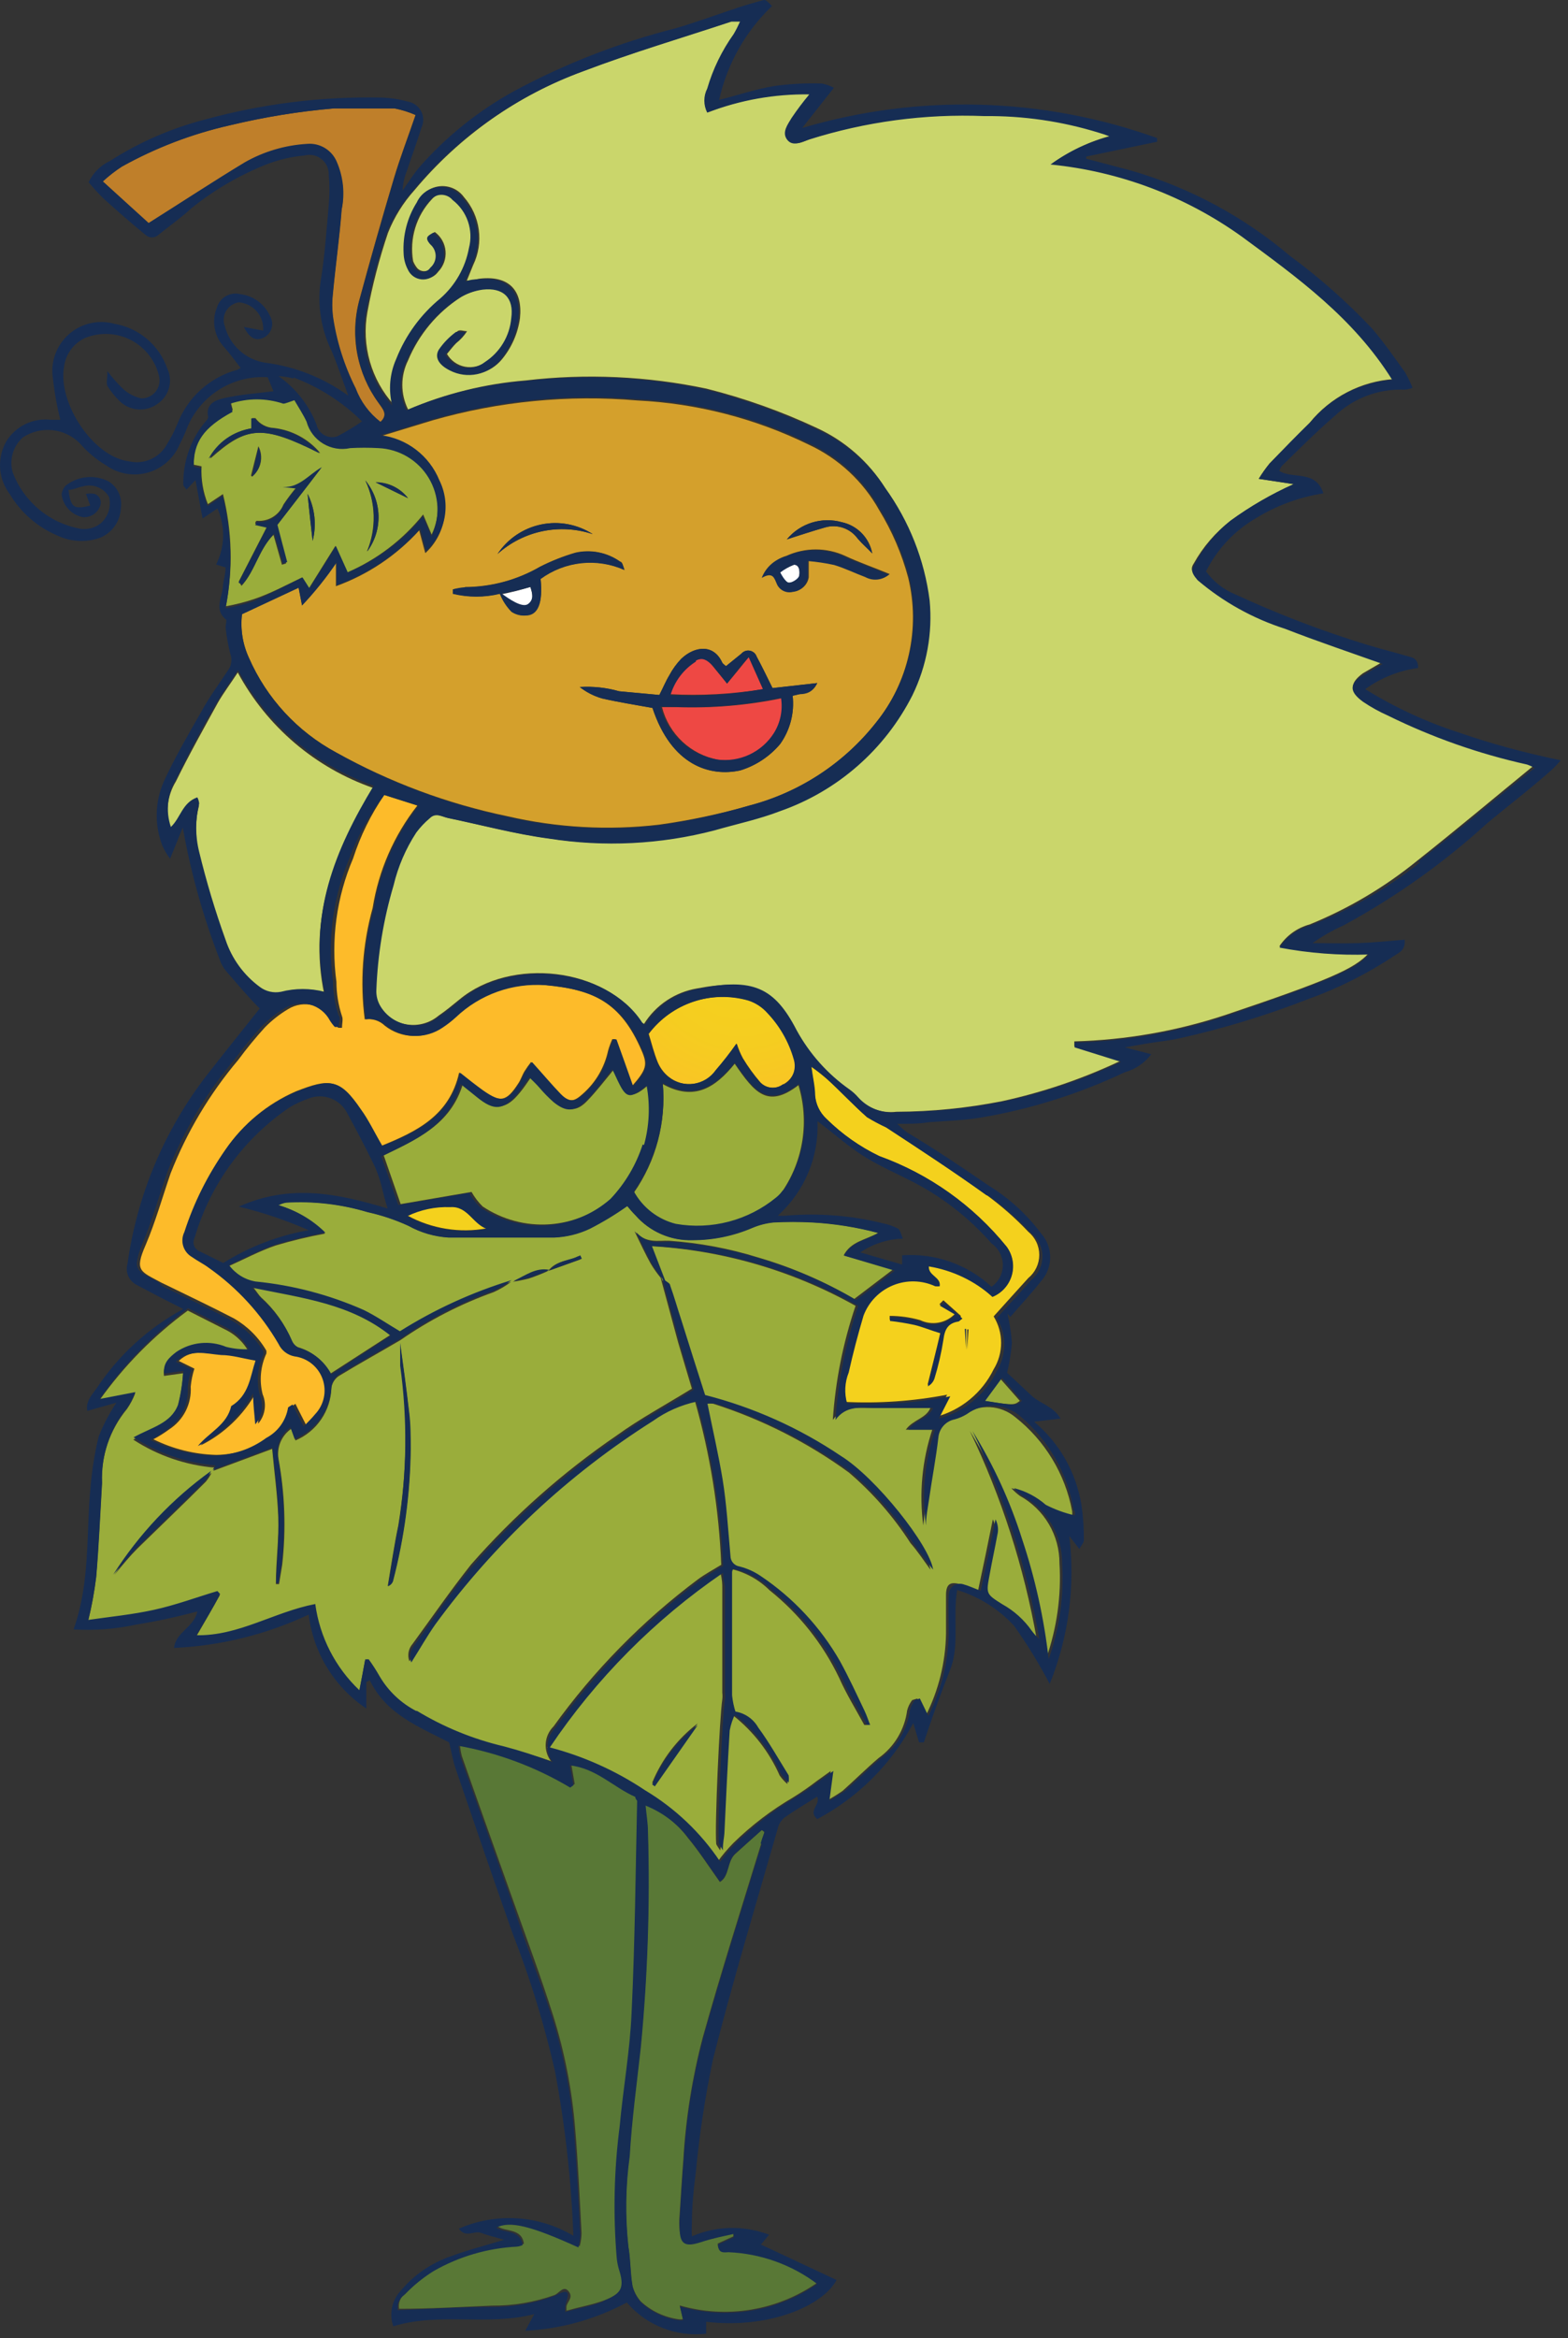 <svg width="210" height="313" viewBox="0 0 210 313" fill="none" xmlns="http://www.w3.org/2000/svg">
<rect x="0" y="0" width="210" height="313" fill="#333333" stroke="none"/>
<path d="M50.937 56.487C52.035 55.495 51.22 54.716 50.689 53.936C49.263 51.989 48.291 49.747 47.843 47.375C47.396 45.003 47.485 42.56 48.103 40.227C49.59 34.736 51.149 29.246 52.778 23.79C53.593 21.063 54.62 18.406 55.647 15.395C54.738 14.996 53.788 14.699 52.814 14.509C50.122 14.509 47.395 14.509 44.703 14.509C40 14.913 35.335 15.671 30.747 16.776C25.691 17.921 20.825 19.782 16.296 22.302C15.392 22.891 14.538 23.555 13.745 24.286L19.873 29.919C24.371 27.085 28.515 24.357 32.73 21.806C35.289 20.347 38.15 19.499 41.09 19.327C41.917 19.253 42.746 19.442 43.459 19.869C44.172 20.295 44.731 20.936 45.057 21.7C45.94 23.716 46.175 25.957 45.73 28.112C45.446 31.832 44.915 35.551 44.561 39.306C44.437 40.342 44.437 41.388 44.561 42.423C45.04 45.776 46.056 49.03 47.572 52.059C48.26 53.819 49.425 55.352 50.937 56.487Z" fill="#BF7F2A"/>
<path d="M105.696 78.007C106.192 78.007 106.936 77.654 107.042 77.053C107.148 76.452 107.042 75.568 106.334 75.604C105.673 75.855 105.053 76.2 104.492 76.629C104.492 76.629 104.952 78.043 105.696 78.007Z" fill="white"/>
<path d="M70.737 80.945C71.516 80.346 71.339 79.535 71.02 78.583C69.727 78.978 68.415 79.307 67.088 79.57C68.115 80.24 69.639 81.756 70.737 80.945Z" fill="white"/>
<path d="M96.204 101.71C97.679 101.909 99.18 101.681 100.53 101.053C101.879 100.426 103.021 99.425 103.819 98.169C104.695 96.765 105.034 95.092 104.776 93.458C100.118 94.424 95.362 94.829 90.608 94.662H88.659C89.111 96.436 90.062 98.043 91.399 99.292C92.736 100.541 94.404 101.381 96.204 101.71Z" fill="#EE4844"/>
<path d="M102.19 92.252L100.277 87.965C99.214 89.276 98.435 90.268 97.373 91.508C96.629 90.587 95.956 89.808 95.354 89.028C94.751 88.249 94.114 87.93 93.193 88.426C91.496 89.435 90.234 91.038 89.651 92.925C93.843 93.157 98.047 92.931 102.19 92.252Z" fill="#EE4844"/>
<path d="M40.453 81.028L39.993 78.654L32.413 82.197C32.175 84.193 32.494 86.216 33.334 88.042C35.702 93.458 39.818 97.923 45.022 100.724C52.184 104.715 59.912 107.594 67.939 109.262C74.601 110.804 81.479 111.188 88.27 110.395C92.352 109.831 96.388 108.978 100.349 107.845C107.02 106.107 112.948 102.254 117.244 96.863C119.425 94.165 120.956 91.001 121.718 87.616C122.479 84.231 122.451 80.716 121.636 77.344C120.783 74.148 119.47 71.094 117.74 68.275C115.601 64.438 112.303 61.375 108.318 59.525C101.138 56.009 93.316 53.996 85.331 53.609C76.118 52.823 66.84 53.723 57.951 56.266L50.867 58.427C52.609 58.656 54.258 59.349 55.642 60.433C57.025 61.517 58.092 62.953 58.73 64.591C59.506 66.145 59.752 67.91 59.433 69.618C59.113 71.325 58.244 72.881 56.959 74.049L56.144 71.003C53.091 74.368 49.26 76.934 44.987 78.477V75.254C43.634 77.298 42.118 79.229 40.453 81.028ZM112.746 69.905C113.761 70.124 114.688 70.637 115.413 71.38C116.137 72.124 116.627 73.064 116.819 74.085C116.182 73.412 115.473 72.809 114.871 72.101C114.384 71.428 113.699 70.923 112.912 70.656C112.125 70.389 111.275 70.374 110.479 70.613C108.743 71.109 106.937 71.676 105.378 72.207C106.252 71.152 107.413 70.373 108.721 69.964C110.029 69.555 111.427 69.535 112.746 69.905ZM105.343 74.404C106.572 73.842 107.906 73.552 109.257 73.552C110.608 73.552 111.942 73.842 113.171 74.404C115.048 75.289 117.032 75.962 119.157 76.848C118.731 77.21 118.205 77.435 117.648 77.492C117.091 77.549 116.531 77.435 116.04 77.167C114.623 76.635 113.277 75.962 111.86 75.537C110.693 75.281 109.51 75.103 108.318 75.006C108.318 75.962 108.318 76.635 108.318 77.273C108.242 77.761 108.006 78.211 107.647 78.551C107.288 78.89 106.827 79.101 106.335 79.15C105.889 79.265 105.416 79.209 105.01 78.993C104.603 78.776 104.292 78.416 104.139 77.981C103.82 77.273 103.643 76.423 102.297 77.167C102.56 76.504 102.972 75.911 103.5 75.432C104.028 74.953 104.658 74.601 105.343 74.404ZM88.306 93.037C88.802 92.081 89.156 91.195 89.652 90.38C90.08 89.579 90.617 88.84 91.246 88.184C93.052 86.448 95.567 86.235 96.701 88.644C96.701 88.821 96.984 88.963 97.232 89.176L99.286 87.511C99.424 87.349 99.602 87.227 99.802 87.157C100.003 87.086 100.218 87.07 100.426 87.109C100.635 87.149 100.829 87.243 100.99 87.382C101.15 87.521 101.271 87.7 101.341 87.9C102.049 89.211 102.687 90.557 103.466 92.116L109.452 91.443C108.85 92.718 107.929 92.754 107.079 92.931L106.158 93.143C106.416 95.424 105.823 97.72 104.493 99.591C103.09 101.263 101.232 102.494 99.144 103.133C95.107 104.019 89.935 102.495 87.385 94.773C85.012 94.348 82.78 93.993 80.62 93.498C79.54 93.185 78.529 92.668 77.644 91.974C79.423 91.861 81.208 92.052 82.922 92.541L88.306 93.037ZM79.38 71.499C77.209 70.777 74.886 70.643 72.647 71.109C70.407 71.576 68.331 72.627 66.629 74.156C67.98 72.127 70.074 70.711 72.46 70.214C74.846 69.717 77.332 70.178 79.38 71.499ZM62.272 78.584C65.806 78.569 69.274 77.629 72.331 75.856C73.852 75.085 75.441 74.456 77.078 73.978C78.104 73.746 79.168 73.734 80.199 73.941C81.231 74.149 82.207 74.572 83.064 75.183C83.347 75.183 83.453 75.75 83.63 76.281C81.819 75.472 79.826 75.157 77.854 75.369C75.882 75.58 74.001 76.311 72.402 77.486C72.721 80.674 72.083 82.232 70.419 82.374C69.743 82.429 69.07 82.254 68.506 81.878C67.832 81.187 67.302 80.368 66.948 79.469C64.887 79.966 62.739 79.966 60.678 79.469V78.903C61.202 78.792 61.736 78.733 62.272 78.725V78.584Z" fill="url(#paint0_radial_112:103754)"/>
<path d="M98.504 248.158C97.336 249.185 97.725 251.169 96.415 251.948C94.927 249.858 93.652 247.875 92.129 246.033C90.666 244.057 88.695 242.515 86.426 241.569C86.426 242.845 86.71 244.049 86.745 245.112C87.028 254.722 86.709 264.34 85.789 273.91C85.257 278.763 84.584 283.616 84.301 288.504C83.747 292.52 83.688 296.588 84.124 300.618C84.443 302.389 84.372 304.16 84.691 305.967C84.896 306.755 85.284 307.483 85.824 308.092C87.213 309.367 88.953 310.194 90.818 310.466C91.029 310.501 91.245 310.501 91.456 310.466L91.031 308.624C94.126 309.517 97.382 309.711 100.562 309.19C103.741 308.669 106.765 307.447 109.414 305.613C105.97 303.022 101.819 301.539 97.513 301.362C96.91 301.362 96.061 301.362 96.131 300.335L98.221 299.378V298.918C96.698 299.272 95.175 299.591 93.723 300.051C92.27 300.512 91.066 300.299 90.995 298.21C90.96 297.762 90.96 297.312 90.995 296.864C91.172 294.242 91.314 291.621 91.527 289C91.852 283.52 92.718 278.086 94.112 272.776C96.556 264.027 99.319 255.384 101.976 246.706C101.976 246.21 102.259 245.749 102.365 245.253L102.011 244.97L98.504 248.158Z" fill="url(#paint1_linear_112:103754)"/>
<path d="M73.783 235.751C73.272 235.066 73.026 234.218 73.091 233.365C73.156 232.513 73.528 231.713 74.137 231.112C79.545 223.605 86.067 216.966 93.477 211.424C94.433 210.716 95.496 210.149 96.594 209.476C96.294 202.031 95.105 194.649 93.052 187.486C90.947 187.938 88.957 188.818 87.207 190.071C75.865 197.237 65.976 206.475 58.056 217.302C56.958 218.896 56.002 220.56 54.833 222.401C54.685 222.01 54.646 221.585 54.721 221.174C54.796 220.762 54.981 220.378 55.258 220.064C57.844 216.523 60.288 212.982 63.086 209.441C68.842 202.887 75.399 197.081 82.603 192.16C85.684 189.929 89.049 188.124 92.662 185.893C92.131 184.087 91.458 181.891 90.82 179.696L88.482 171.055C87.986 170.453 87.536 169.814 87.136 169.143C86.463 167.939 85.861 166.629 84.976 164.823C86.534 166.523 88.128 166.027 89.616 166.098C93.656 166.378 97.65 167.127 101.517 168.329C106.027 169.645 110.357 171.513 114.41 173.888L119.581 169.958L112.993 168.045C113.985 166.169 115.862 166.027 117.633 165.036C114.727 164.258 111.747 163.784 108.743 163.619C107.02 163.53 105.294 163.53 103.571 163.619C102.609 163.717 101.666 163.955 100.773 164.327C98.223 165.428 95.475 165.994 92.697 165.992C91.27 166.032 89.851 165.758 88.541 165.189C87.231 164.62 86.062 163.769 85.117 162.698C84.692 162.274 84.303 161.813 83.984 161.424C82.383 162.559 80.702 163.577 78.954 164.469C77.466 165.171 75.852 165.569 74.208 165.638C69.497 165.638 64.786 165.638 60.04 165.638C58.163 165.523 56.336 164.991 54.691 164.079C52.932 163.271 51.092 162.654 49.201 162.238C45.667 161.18 41.975 160.748 38.292 160.963C37.932 161.022 37.584 161.142 37.265 161.317C39.647 162.036 41.805 163.352 43.534 165.142C41.299 165.553 39.088 166.084 36.91 166.735C34.821 167.444 32.837 168.506 30.641 169.497C31.492 170.661 32.762 171.448 34.183 171.693C39.197 172.183 44.1 173.474 48.705 175.517C50.299 176.296 51.787 177.323 53.523 178.35C58.196 175.443 63.234 173.168 68.505 171.587H68.682C70.206 170.914 71.587 169.781 73.429 170.135C74.456 168.718 76.156 168.895 77.467 168.152L77.679 168.612L73.429 170.135C72.574 170.523 71.699 170.866 70.808 171.162C70.107 171.341 69.398 171.482 68.682 171.587H68.47C67.744 172.132 66.96 172.595 66.132 172.968C61.672 174.562 57.444 176.741 53.558 179.448V179.731C53.983 182.812 54.408 185.928 54.762 189.009C54.939 190.638 54.939 192.302 54.975 193.931C54.908 199.907 54.111 205.853 52.602 211.636C52.545 211.791 52.455 211.931 52.339 212.047C52.223 212.163 52.083 212.253 51.929 212.309C52.389 209.618 52.779 206.891 53.345 204.2C54.514 197.09 54.621 189.847 53.664 182.706C53.664 181.679 53.664 180.687 53.664 179.66V179.377C50.901 181.006 48.068 182.564 45.34 184.228C44.834 184.591 44.491 185.138 44.384 185.751C44.348 187.27 43.874 188.745 43.019 190.002C42.165 191.258 40.966 192.241 39.567 192.833L39 191.275C38.365 191.719 37.868 192.334 37.567 193.048C37.266 193.762 37.174 194.547 37.3 195.312C38.159 199.984 38.326 204.756 37.796 209.476L37.371 212.061H36.946C36.946 209.051 37.371 206.077 37.265 203.102C37.158 200.128 36.733 197.118 36.45 193.966L28.445 196.941C28.213 197.45 27.916 197.926 27.559 198.357C24.549 201.367 21.467 204.306 18.421 207.281C17.429 208.272 16.508 209.37 15.339 210.822C18.797 205.453 23.244 200.79 28.445 197.082L28.835 196.48C24.92 196.158 21.147 194.869 17.854 192.727C20.121 191.381 22.849 190.886 23.805 188.371C24.186 186.887 24.423 185.369 24.513 183.839L21.963 184.193C21.75 182.776 22.671 181.997 23.592 181.289C24.561 180.637 25.676 180.234 26.837 180.117C27.999 180 29.172 180.171 30.251 180.616C31.246 180.869 32.272 180.976 33.297 180.935C32.64 179.751 31.657 178.78 30.464 178.138L25.151 175.446C20.591 178.79 16.596 182.843 13.32 187.451L18.102 186.53C17.821 187.268 17.453 187.969 17.004 188.619C14.684 191.43 13.486 194.999 13.639 198.641C13.391 202.819 13.214 207.033 12.86 211.211C12.621 213.167 12.267 215.106 11.797 217.019C14.737 216.594 17.713 216.311 20.582 215.673C23.451 215.036 26.249 214.009 29.082 213.159L29.437 213.549C28.445 215.355 27.418 217.09 26.284 219.073C31.951 219.073 36.663 215.957 42.188 214.894C42.782 219.305 44.87 223.379 48.103 226.438C48.387 224.986 48.635 223.641 48.883 222.295H49.343C49.856 223 50.329 223.733 50.76 224.491C51.932 226.521 53.666 228.169 55.754 229.236C59.306 231.361 63.165 232.925 67.195 233.874C69.425 234.375 71.624 235.002 73.783 235.751Z" fill="url(#paint2_linear_112:103754)"/>
<path d="M39.886 180.344C40.815 180.607 41.681 181.057 42.43 181.667C43.179 182.277 43.796 183.034 44.243 183.892L52.318 178.677C46.97 174.384 40.594 173.639 33.864 172.255C34.467 173.036 34.679 173.391 34.962 173.674C36.703 175.237 38.082 177.162 39 179.315C39.151 179.76 39.468 180.129 39.886 180.344Z" fill="#9AAD3B"/>
<path d="M129.143 189.3C128.637 189.614 128.088 189.852 127.514 190.008C126.932 190.122 126.403 190.421 126.006 190.862C125.61 191.303 125.368 191.862 125.318 192.452C124.999 195.215 124.468 197.943 124.078 200.67C123.901 201.839 123.795 202.973 123.653 204.213C123.083 199.902 123.494 195.518 124.857 191.39H121.315C122.272 190.044 124.007 189.902 124.609 188.485H116.817C114.904 188.485 112.956 188.131 111.539 190.079C111.886 184.879 112.91 179.747 114.585 174.812C106.11 170.064 96.658 167.326 86.958 166.807L88.729 171.411C88.977 171.624 89.296 171.801 89.402 172.085C89.933 173.572 90.358 175.095 90.854 176.583C91.952 180.125 93.05 183.668 94.077 186.749C100.557 188.402 106.703 191.158 112.248 194.897C116.959 197.801 124.184 206.94 124.609 210.128C123.582 208.711 122.803 207.542 121.953 206.586C119.68 203.046 116.899 199.859 113.7 197.128C108.176 193.104 102.041 189.994 95.529 187.918C95.154 187.863 94.772 187.863 94.396 187.918C95.104 191.461 95.919 194.684 96.415 198.014C96.911 201.343 97.159 204.886 97.478 208.322C97.482 208.657 97.606 208.98 97.826 209.233C98.047 209.486 98.35 209.653 98.682 209.703C99.694 209.959 100.653 210.391 101.515 210.978C105.888 213.912 109.524 217.815 112.141 222.384C113.346 224.58 114.373 226.812 115.436 229.044C115.719 229.646 115.931 230.283 116.179 230.921H115.754C114.621 228.831 113.346 226.777 112.389 224.616C110.209 220.054 107.025 216.046 103.074 212.891C101.641 211.467 99.837 210.472 97.867 210.022C97.867 210.234 97.69 210.341 97.69 210.482C97.69 215.973 97.69 221.463 97.69 226.954C97.77 227.749 97.936 228.533 98.186 229.292C98.848 229.381 99.481 229.622 100.034 229.997C100.587 230.372 101.046 230.87 101.374 231.452C102.861 233.471 104.101 235.703 105.447 237.864C105.487 238.181 105.487 238.503 105.447 238.82C105.061 238.484 104.716 238.104 104.42 237.687C103.031 234.537 100.89 231.776 98.186 229.646C98.186 229.646 98.186 229.433 98.186 229.292C97.799 230.038 97.525 230.838 97.371 231.665C97.088 236.27 96.875 240.839 96.663 245.409C96.663 246.046 96.663 246.649 96.45 247.711C96.096 247.144 95.919 246.967 95.919 246.79C95.707 244.382 96.379 229.823 96.734 227.52C96.77 227.215 96.77 226.905 96.734 226.6C96.734 221.959 96.734 217.283 96.734 212.643C96.734 212.076 96.734 211.51 96.486 210.553C87.338 216.802 79.465 224.737 73.286 233.932C77.825 235.123 82.135 237.063 86.037 239.67C90.057 242.074 93.492 245.341 96.096 249.234C96.742 248.345 97.453 247.505 98.221 246.719C100.64 244.355 103.34 242.296 106.262 240.591C107.336 239.924 108.377 239.203 109.379 238.431L111.256 237.085L110.725 241.052C111.456 240.653 112.165 240.216 112.85 239.741C114.479 238.289 116.002 236.766 117.667 235.349C118.708 234.606 119.585 233.656 120.243 232.559C120.901 231.462 121.327 230.241 121.492 228.973C121.622 228.472 121.851 228.002 122.165 227.591L122.838 227.379L123.972 229.717C125.701 226.298 126.634 222.531 126.699 218.7C126.699 217 126.699 215.158 126.699 213.529C126.699 211.899 127.408 211.758 128.612 212.076C129.816 212.395 130.135 212.643 130.985 212.962C131.693 209.668 132.331 206.55 132.968 203.398C133.306 204.04 133.394 204.784 133.216 205.488C132.898 207.259 132.508 209.03 132.189 210.766C131.693 213.387 131.693 213.387 133.889 214.768C135.452 215.635 136.797 216.847 137.821 218.311C138.125 218.721 138.469 219.101 138.848 219.444C137.147 209.786 134.132 200.407 129.887 191.567C132.703 196.112 134.94 200.99 136.546 206.09C138.28 211.289 139.467 216.655 140.088 222.101C141.543 217.991 142.157 213.63 141.894 209.278C141.901 207.434 141.411 205.622 140.476 204.033C139.541 202.444 138.196 201.135 136.581 200.245C136.171 199.941 135.791 199.597 135.448 199.218C137.021 199.616 138.478 200.38 139.698 201.45C140.932 202.085 142.241 202.561 143.594 202.867C143.613 202.678 143.613 202.488 143.594 202.3C142.658 197.307 139.939 192.825 135.944 189.689C135.001 188.907 133.831 188.446 132.607 188.376C131.384 188.306 130.17 188.63 129.143 189.3ZM87.701 238.891L87.347 238.643C88.637 235.504 90.74 232.765 93.44 230.709L87.701 238.891Z" fill="#9AAD3B"/>
<path d="M150.114 141.994L143.88 140.046V139.408C150.771 139.226 157.597 138.033 164.14 135.866C177.813 131.262 181.426 129.703 183.303 127.613C179.29 127.749 175.275 127.44 171.331 126.692C172.284 125.248 173.733 124.202 175.404 123.752C180.62 121.629 185.491 118.74 189.856 115.181C195.098 111.036 200.198 106.751 205.44 102.465C205.112 102.282 204.768 102.128 204.413 102.004C197.963 100.573 191.708 98.373 185.782 95.451C184.647 94.955 183.557 94.363 182.524 93.68C180.717 92.476 180.788 91.413 182.524 90.138L185.145 88.615C180.469 86.95 176.254 85.534 172.075 83.904C167.774 82.529 163.789 80.314 160.35 77.387C159.713 76.785 159.359 76.218 159.855 75.474C161.098 73.232 162.785 71.268 164.813 69.701C167.447 67.785 170.272 66.147 173.243 64.812L168.568 64.104C169.005 63.387 169.49 62.701 170.02 62.05C171.791 60.208 173.562 58.508 175.404 56.595C176.78 54.9 178.49 53.506 180.428 52.501C182.366 51.495 184.49 50.899 186.668 50.751C181.461 42.427 173.952 37.043 166.549 31.588C158.999 26.167 150.154 22.832 140.905 21.918C143.293 20.185 145.984 18.912 148.839 18.163C148.364 17.972 147.879 17.806 147.387 17.668C142.421 16.132 137.247 15.38 132.05 15.436C124.087 15.116 116.128 16.182 108.531 18.588C107.574 18.943 106.441 19.686 105.626 18.588C104.812 17.49 105.626 16.534 106.228 15.684C106.965 14.593 107.757 13.541 108.602 12.532C103.93 12.466 99.289 13.295 94.929 14.976C94.674 14.477 94.541 13.924 94.541 13.364C94.541 12.804 94.674 12.251 94.929 11.752C95.691 9.138 96.888 6.671 98.471 4.456C98.784 3.916 99.067 3.36 99.321 2.791H98.153C91.529 4.987 84.799 6.971 78.282 9.45C69.411 12.684 61.553 18.208 55.507 25.46C53.998 27.137 52.799 29.068 51.965 31.163C50.792 34.635 49.869 38.186 49.202 41.789C48.806 43.989 48.919 46.25 49.533 48.399C50.147 50.548 51.246 52.528 52.744 54.186C52.214 52.108 52.401 49.911 53.275 47.952C54.523 44.788 56.559 41.996 59.19 39.841C61.186 38.092 62.534 35.721 63.016 33.111C63.324 31.939 63.279 30.703 62.889 29.557C62.498 28.41 61.779 27.404 60.82 26.664C60.637 26.448 60.409 26.274 60.152 26.155C59.895 26.036 59.615 25.974 59.332 25.974C59.049 25.974 58.769 26.036 58.512 26.155C58.255 26.274 58.027 26.448 57.844 26.664C56.812 27.757 56.047 29.074 55.611 30.512C55.175 31.951 55.078 33.471 55.329 34.953C55.436 35.23 55.579 35.492 55.755 35.732C55.867 35.908 56.021 36.052 56.204 36.152C56.386 36.252 56.591 36.305 56.799 36.305C57.008 36.305 57.212 36.252 57.395 36.152C57.578 36.052 57.732 35.908 57.844 35.732C58.069 35.539 58.249 35.3 58.373 35.031C58.496 34.762 58.56 34.47 58.56 34.174C58.56 33.878 58.496 33.585 58.373 33.316C58.249 33.047 58.069 32.808 57.844 32.615C56.994 31.659 57.561 31.446 58.234 31.057C58.641 31.355 58.98 31.737 59.228 32.177C59.476 32.617 59.627 33.105 59.67 33.609C59.714 34.112 59.649 34.618 59.481 35.095C59.313 35.571 59.044 36.006 58.694 36.37C58.466 36.691 58.157 36.947 57.798 37.11C57.439 37.273 57.043 37.338 56.651 37.298C56.258 37.259 55.883 37.116 55.564 36.884C55.245 36.653 54.993 36.341 54.834 35.98C54.485 35.311 54.291 34.573 54.267 33.819C54.136 31.412 54.755 29.024 56.038 26.983C56.295 26.42 56.696 25.934 57.2 25.573C57.705 25.213 58.294 24.992 58.911 24.931C59.528 24.87 60.149 24.972 60.714 25.226C61.279 25.481 61.767 25.879 62.13 26.381C63.207 27.609 63.899 29.127 64.12 30.746C64.34 32.365 64.079 34.013 63.37 35.484L62.52 37.574C63.334 37.574 63.866 37.326 64.362 37.291C68.152 36.901 70.029 38.849 69.639 42.604C69.359 44.621 68.526 46.522 67.231 48.094C66.438 49.061 65.339 49.729 64.115 49.987C62.891 50.244 61.616 50.076 60.501 49.511C59.049 48.767 58.376 47.74 58.978 46.712C59.604 45.796 60.383 44.993 61.28 44.339C61.563 44.091 62.13 44.339 62.555 44.339C62.164 44.948 61.673 45.487 61.103 45.933C60.642 46.394 60.253 46.925 59.863 47.386C60.119 47.827 60.466 48.208 60.883 48.502C61.299 48.797 61.773 48.998 62.275 49.092C62.776 49.186 63.291 49.171 63.786 49.048C64.281 48.924 64.743 48.696 65.141 48.377C66.139 47.731 66.977 46.865 67.591 45.846C68.204 44.828 68.578 43.682 68.683 42.497C69.073 39.77 67.62 38.353 64.858 38.672C63.755 38.823 62.694 39.197 61.74 39.77C58.574 41.806 56.103 44.759 54.657 48.236C54.148 49.259 53.883 50.387 53.883 51.53C53.883 52.673 54.148 53.8 54.657 54.824C59.666 52.683 64.989 51.367 70.418 50.928C78.489 49.979 86.659 50.35 94.611 52.026C99.704 53.306 104.662 55.073 109.416 57.303C113.181 59.035 116.358 61.83 118.555 65.344C121.695 69.781 123.679 74.93 124.328 80.327C124.74 84.685 123.943 89.072 122.026 93.007C118.348 100.272 112.001 105.832 104.316 108.522C101.482 109.62 98.436 110.257 95.496 111.107C88.271 112.992 80.735 113.365 73.358 112.205C68.825 111.603 64.397 110.399 59.934 109.478C59.084 109.301 58.199 108.663 57.384 109.478C56.71 110.044 56.104 110.686 55.577 111.391C54.161 113.559 53.131 115.955 52.531 118.475C51.184 123.012 50.411 127.701 50.229 132.431C50.182 133.242 50.393 134.048 50.831 134.733C51.235 135.373 51.772 135.919 52.404 136.335C53.037 136.751 53.751 137.027 54.499 137.144C55.247 137.262 56.012 137.218 56.741 137.016C57.471 136.814 58.149 136.458 58.73 135.973C59.722 135.3 60.642 134.52 61.563 133.777C68.47 128.074 81.08 129.526 85.755 136.716C85.755 136.716 86.11 136.964 86.251 137.071C87.03 135.824 88.064 134.757 89.285 133.939C90.506 133.121 91.886 132.571 93.335 132.324C100.632 130.943 103.572 132.324 106.512 137.85C108.235 141.002 110.659 143.716 113.596 145.784C114.026 146.091 114.418 146.448 114.765 146.847C115.419 147.578 116.241 148.14 117.16 148.486C118.079 148.831 119.068 148.949 120.042 148.83C124.799 148.81 129.543 148.335 134.21 147.413C139.701 146.219 145.036 144.4 150.114 141.994Z" fill="url(#paint3_radial_112:103754)"/>
<path d="M116.111 149.559C114.269 147.93 112.569 146.017 110.762 144.459C110.086 143.865 109.376 143.309 108.637 142.795C108.849 144.388 109.097 145.486 109.133 146.619C109.224 147.825 109.768 148.951 110.656 149.771C112.725 151.816 115.118 153.504 117.74 154.764C124.416 157.175 130.307 161.362 134.777 166.876C135.178 167.417 135.45 168.043 135.572 168.706C135.694 169.368 135.664 170.05 135.483 170.699C135.302 171.348 134.975 171.947 134.527 172.45C134.08 172.954 133.523 173.348 132.9 173.604C130.434 171.303 127.339 169.786 124.009 169.248C124.009 170.523 125.674 170.665 125.461 171.904C125.261 171.929 125.059 171.929 124.859 171.904C123.969 171.492 123.004 171.269 122.023 171.249C121.043 171.23 120.069 171.414 119.163 171.79C118.258 172.166 117.44 172.726 116.762 173.435C116.084 174.143 115.561 174.985 115.225 175.906C114.481 178.42 113.808 180.97 113.242 183.52C112.711 184.839 112.636 186.297 113.029 187.663C117.655 187.9 122.293 187.579 126.843 186.707L125.32 189.682C126.994 189.238 128.554 188.439 129.892 187.339C131.231 186.239 132.317 184.864 133.077 183.307C133.731 182.242 134.078 181.016 134.078 179.766C134.078 178.516 133.731 177.29 133.077 176.225C134.706 174.419 136.264 172.684 137.717 171.09C138.176 170.715 138.546 170.242 138.8 169.706C139.055 169.17 139.186 168.584 139.186 167.991C139.186 167.398 139.055 166.812 138.8 166.277C138.546 165.741 138.176 165.268 137.717 164.893C135.965 163.041 134.044 161.357 131.979 159.864C127.587 156.712 123.053 153.773 118.519 150.798C117.692 150.435 116.887 150.021 116.111 149.559ZM128.366 176.721C126.914 176.933 126.489 177.783 126.311 179.164C126.036 180.926 125.634 182.666 125.107 184.37C124.95 184.811 124.635 185.177 124.222 185.397C124.788 183.095 125.391 180.793 125.957 178.314C124.647 177.889 123.584 177.429 122.415 177.181C121.339 176.949 120.251 176.772 119.157 176.65V176.154C120.534 176.156 121.904 176.347 123.23 176.721C124.007 177.095 124.883 177.212 125.731 177.052C126.579 176.893 127.353 176.467 127.941 175.835L125.816 174.596L126.347 174.065L128.685 176.154C128.685 176.154 128.543 176.721 128.366 176.721ZM129.535 180.651V177.96H129.712L129.535 180.651Z" fill="#F4D11D"/>
<path d="M131.66 187.528C135.804 188.131 135.804 188.131 136.583 187.528L133.927 184.517L131.66 187.528Z" fill="#9AAD3B"/>
<path d="M82.778 302.167C82.275 296.268 82.406 290.332 83.168 284.461C83.628 279.397 84.549 274.333 84.762 269.269C85.222 259.885 85.293 250.501 85.506 240.939C85.506 240.939 85.506 240.691 85.258 240.373C82.389 239.133 79.98 236.548 76.509 236.159L76.969 238.815L76.544 239.133C71.94 236.383 66.876 234.487 61.597 233.538C61.639 234.051 61.722 234.561 61.845 235.061C64.183 241.718 66.556 248.34 68.929 254.998C70.665 259.885 72.471 264.736 74.029 269.659C75.616 274.662 76.626 279.831 77.04 285.063C77.43 289.702 77.642 294.341 77.89 298.98C77.875 299.555 77.792 300.125 77.642 300.68C71.231 297.776 68.504 297.139 66.627 298.024C67.76 298.838 69.85 298.236 70.169 300.361C69.932 300.467 69.682 300.539 69.425 300.574C65.501 300.768 61.679 301.885 58.267 303.832C56.814 304.734 55.481 305.817 54.3 307.054C53.976 307.27 53.722 307.576 53.571 307.935C53.42 308.294 53.378 308.69 53.45 309.073C57.665 309.073 61.774 308.825 65.883 308.648C68.743 308.673 71.584 308.194 74.277 307.231C74.88 306.983 75.482 305.886 76.155 306.735C76.828 307.585 75.978 308.081 75.871 308.754C75.861 308.943 75.861 309.132 75.871 309.321C77.784 308.789 79.413 308.506 80.936 307.939C83.451 306.948 83.841 305.992 83.203 303.371C83.032 302.981 82.89 302.579 82.778 302.167Z" fill="url(#paint4_linear_112:103754)"/>
<path d="M35.671 180.808C35.688 180.937 35.688 181.068 35.671 181.198C34.886 182.906 34.711 184.831 35.175 186.653C35.453 187.299 35.544 188.01 35.437 188.705C35.331 189.4 35.031 190.051 34.573 190.585C34.573 189.168 34.395 188.034 34.289 186.405C32.591 189.458 30.011 191.927 26.886 193.489C28.339 191.647 30.783 190.691 31.349 188.14C33.758 186.688 33.9 184.173 34.608 182.048C32.908 181.764 31.456 181.446 30.003 181.304C27.914 181.304 25.753 180.418 23.947 182.189L26.036 183.217C25.783 183.999 25.617 184.807 25.54 185.625C25.612 186.754 25.38 187.881 24.87 188.89C24.359 189.899 23.588 190.753 22.636 191.364C21.973 191.853 21.275 192.291 20.546 192.675C23.171 193.977 26.047 194.69 28.976 194.765C31.529 194.74 34.008 193.909 36.06 192.391C36.823 191.988 37.482 191.413 37.986 190.713C38.49 190.012 38.825 189.204 38.965 188.353C38.965 188.353 39.213 188.176 39.567 187.928C40.027 188.884 40.523 189.805 41.054 190.868C41.657 190.23 42.153 189.77 42.578 189.239C43.169 188.622 43.577 187.852 43.756 187.017C43.935 186.181 43.878 185.312 43.592 184.507C43.305 183.701 42.8 182.992 42.133 182.458C41.466 181.923 40.663 181.585 39.815 181.481C39.354 181.391 38.922 181.193 38.553 180.904C38.183 180.614 37.888 180.242 37.69 179.816C35.279 175.813 32.028 172.381 28.162 169.756C27.453 169.225 26.639 168.835 25.895 168.304C25.339 167.977 24.928 167.452 24.744 166.834C24.56 166.216 24.617 165.552 24.903 164.974C26.105 161.032 27.897 157.294 30.216 153.887C32.561 150.455 35.827 147.754 39.638 146.094C44.101 144.358 45.376 144.323 48.209 148.503C49.201 149.955 50.016 151.584 51.078 153.391C55.789 151.478 60.217 149.353 61.492 143.579C62.555 144.429 63.547 145.208 64.574 145.952C67.018 147.652 67.832 147.511 69.462 144.96C69.78 144.464 69.957 143.862 70.276 143.366C70.539 142.951 70.823 142.549 71.126 142.162C72.472 143.65 73.641 145.102 74.952 146.413C76.262 147.723 76.935 147.44 78.069 146.413C79.776 144.909 80.955 142.898 81.434 140.674C81.585 140.142 81.775 139.621 82 139.116H82.425C83.169 141.17 83.878 143.189 84.657 145.385C86.57 143.189 86.782 142.552 85.897 140.568C83.134 134.192 79.486 132.456 72.933 131.854C70.735 131.692 68.528 131.993 66.453 132.738C64.379 133.482 62.484 134.653 60.89 136.176C60.338 136.683 59.746 137.145 59.119 137.557C57.995 138.333 56.653 138.727 55.288 138.683C53.923 138.638 52.609 138.157 51.539 137.309C51.186 136.97 50.759 136.717 50.292 136.57C49.825 136.422 49.331 136.384 48.847 136.459C48.198 131.467 48.559 126.396 49.91 121.546C50.705 116.541 52.766 111.823 55.896 107.838L51.468 106.421C49.669 109.036 48.261 111.9 47.288 114.922C45.07 120.122 44.299 125.826 45.057 131.429C45.059 132.994 45.31 134.548 45.801 136.034C45.978 136.424 45.801 137.061 45.801 137.592H45.305C45.05 137.322 44.825 137.025 44.632 136.707C44.356 136.192 43.978 135.739 43.521 135.375C43.064 135.011 42.537 134.745 41.973 134.592C41.409 134.44 40.82 134.404 40.242 134.488C39.663 134.571 39.108 134.772 38.611 135.077C37.455 135.761 36.395 136.595 35.458 137.557C34.203 138.935 33.021 140.377 31.916 141.879C28.082 146.413 25.019 151.547 22.849 157.075C21.75 160.263 20.829 163.557 19.519 166.639C17.96 170.181 18.811 170.181 21.609 171.704L22.636 172.2C25.54 173.617 28.445 174.999 31.314 176.486C33.12 177.52 34.622 179.01 35.671 180.808Z" fill="url(#paint5_radial_112:103754)"/>
<path d="M37.582 133.08C39.498 132.582 41.51 132.582 43.426 133.08C41.266 122.812 44.808 114.066 50.015 105.497C42.232 102.798 35.747 97.275 31.844 90.024C30.852 91.546 29.967 92.715 29.223 93.989C27.275 97.53 25.291 101.071 23.555 104.612C22.973 105.562 22.608 106.629 22.485 107.737C22.363 108.845 22.486 109.966 22.847 111.021C24.122 109.782 24.335 107.763 26.389 107.055C26.389 107.515 26.708 107.728 26.637 107.905C26.106 110.02 26.106 112.234 26.637 114.349C27.603 118.341 28.786 122.277 30.179 126.14C30.985 128.649 32.543 130.849 34.642 132.443C35.055 132.758 35.533 132.979 36.041 133.089C36.549 133.199 37.075 133.196 37.582 133.08Z" fill="url(#paint6_radial_112:103754)"/>
<path d="M40.452 77.299L41.373 78.751L44.915 73.085L46.509 76.626C50.48 74.911 53.971 72.248 56.674 68.871L57.808 71.562C58.401 70.331 58.68 68.971 58.618 67.606C58.557 66.24 58.157 64.912 57.455 63.739C56.752 62.566 55.769 61.586 54.595 60.887C53.42 60.188 52.09 59.792 50.724 59.734C49.461 59.664 48.196 59.664 46.934 59.734C45.691 60.006 44.392 59.79 43.304 59.131C42.216 58.472 41.423 57.42 41.089 56.193C40.629 55.201 39.991 54.245 39.46 53.324C38.822 53.537 38.256 53.926 37.972 53.785C35.672 53.023 33.188 53.023 30.888 53.785L31.172 54.883C27.24 57.007 25.859 58.955 25.965 62.213L26.992 62.425C26.905 64.155 27.195 65.883 27.842 67.49L29.861 66.144C31.088 71.06 31.221 76.186 30.251 81.159C31.524 80.933 32.779 80.614 34.005 80.203C36.13 79.494 38.256 78.361 40.452 77.299ZM54.62 66.675L50.299 64.55C51.143 64.546 51.977 64.739 52.733 65.114C53.489 65.489 54.148 66.036 54.655 66.71L54.62 66.675ZM49.165 73.757C49.783 72.251 50.08 70.632 50.037 69.004C49.995 67.376 49.613 65.775 48.917 64.302C50.015 65.627 50.639 67.28 50.691 68.999C50.742 70.718 50.218 72.406 49.201 73.793L49.165 73.757ZM41.869 72.412C41.656 70.358 41.408 68.339 41.196 66.108C42.181 68.057 42.42 70.299 41.869 72.412ZM28.196 61.221C28.769 60.195 29.567 59.311 30.53 58.636C31.493 57.962 32.596 57.514 33.757 57.326C33.757 57.078 33.757 56.83 33.757 56.582V55.98C33.97 55.98 34.182 55.98 34.218 55.98C34.5 56.369 34.867 56.688 35.29 56.915C35.713 57.142 36.182 57.27 36.662 57.291C39.096 57.566 41.33 58.771 42.896 60.655C35.174 56.866 33.12 56.972 28.196 61.363V61.221ZM33.616 63.665L34.608 59.734C34.956 60.407 35.062 61.18 34.907 61.922C34.752 62.663 34.346 63.329 33.757 63.807L33.616 63.665ZM31.986 77.83L35.776 70.464L34.182 70.11C34.182 70.11 34.182 69.721 34.43 69.721C35.177 69.776 35.922 69.593 36.559 69.199C37.195 68.804 37.69 68.218 37.972 67.525C38.505 66.724 39.085 65.956 39.708 65.223L37.299 65.329C39.814 65.719 41.089 63.771 42.967 62.709C40.948 65.365 38.893 67.985 37.016 70.429C37.512 72.306 37.901 73.97 38.327 75.422L37.76 75.599L36.626 71.597C34.572 73.687 34.112 76.52 32.341 78.432L31.986 77.83Z" fill="#9AAD3B"/>
<path d="M86.213 145.76C84.725 146.892 84.159 146.751 83.309 145.087C82.954 144.415 82.671 143.707 82.317 143.035C81.006 144.627 79.873 146.114 78.598 147.423C77.323 148.733 76.083 148.91 74.454 147.423C73.784 146.831 73.157 146.192 72.576 145.512C72.151 145.017 71.691 144.592 71.195 144.096C70.628 144.91 70.168 145.618 69.636 146.255C67.759 148.556 66.484 148.626 64.182 146.751L62.021 145.017C60.392 150.573 55.822 152.484 51.395 154.678L53.662 161.19L63.154 159.562C63.555 160.279 64.056 160.934 64.642 161.509C67.267 163.262 70.397 164.102 73.548 163.897C76.699 163.692 79.694 162.455 82.069 160.376C84.037 158.3 85.514 155.808 86.39 153.086C87.223 150.494 87.453 147.746 87.063 145.052L86.213 145.76Z" fill="url(#paint7_linear_112:103754)"/>
<path d="M98.398 142.404C95.812 145.59 92.978 147.467 88.764 145.13C89.221 150.272 87.855 155.411 84.903 159.647C85.481 160.705 86.269 161.634 87.219 162.377C88.17 163.12 89.262 163.661 90.428 163.967C92.794 164.383 95.223 164.281 97.546 163.67C99.869 163.059 102.033 161.952 103.888 160.426C104.239 160.14 104.549 159.807 104.809 159.435C106.193 157.38 107.102 155.043 107.469 152.593C107.837 150.143 107.654 147.642 106.934 145.272C102.79 148.458 101.054 146.263 98.398 142.404Z" fill="url(#paint8_linear_112:103754)"/>
<path d="M54.587 162.735C57.83 164.498 61.581 165.098 65.213 164.434C63.336 163.832 62.663 161.426 60.36 161.532C58.366 161.45 56.382 161.863 54.587 162.735Z" fill="#F4D11D"/>
<path d="M102.931 135.607C102.244 134.835 101.364 134.261 100.381 133.943C97.945 133.229 95.348 133.273 92.938 134.07C90.527 134.867 88.416 136.379 86.886 138.405C87.275 139.68 87.594 140.99 88.09 142.194C88.405 142.953 88.904 143.623 89.542 144.142C90.01 144.523 90.552 144.805 91.134 144.968C91.716 145.131 92.325 145.172 92.923 145.089C93.522 145.006 94.097 144.8 94.612 144.485C95.127 144.169 95.572 143.751 95.918 143.256C96.899 142.124 97.821 140.942 98.681 139.715C98.89 140.389 99.163 141.041 99.496 141.663C100.182 142.801 100.964 143.879 101.833 144.885C102.231 145.304 102.769 145.561 103.344 145.607C103.92 145.653 104.492 145.484 104.95 145.133C105.564 144.802 106.042 144.267 106.301 143.619C106.56 142.972 106.583 142.255 106.367 141.592C105.707 139.355 104.53 137.305 102.931 135.607Z" fill="url(#paint9_radial_112:103754)"/>
<path d="M66.947 79.499C67.301 80.397 67.831 81.216 68.505 81.907C69.069 82.282 69.743 82.457 70.418 82.402C72.083 82.402 72.72 80.703 72.401 77.517C74 76.343 75.881 75.613 77.853 75.401C79.825 75.19 81.819 75.505 83.63 76.313C83.453 75.782 83.346 75.357 83.063 75.216C82.206 74.605 81.23 74.182 80.199 73.975C79.167 73.768 78.103 73.78 77.077 74.012C75.44 74.489 73.851 75.118 72.331 75.888C69.273 77.66 65.805 78.6 62.271 78.614C61.72 78.654 61.174 78.749 60.642 78.897V79.499C62.714 80.001 64.875 80.001 66.947 79.499ZM71.02 78.473C71.339 79.428 71.516 80.243 70.737 80.845C69.957 81.446 68.116 80.136 67.195 79.464C68.484 79.232 69.76 78.936 71.02 78.579V78.473Z" fill="#162D54"/>
<path d="M103.997 78.07C104.151 78.503 104.462 78.862 104.868 79.078C105.275 79.293 105.747 79.349 106.193 79.235C106.685 79.186 107.147 78.976 107.506 78.637C107.865 78.299 108.101 77.851 108.177 77.365C108.177 76.729 108.177 76.059 108.177 75.106C109.368 75.203 110.552 75.38 111.719 75.635C113.136 76.059 114.482 76.729 115.899 77.259C116.389 77.526 116.95 77.639 117.507 77.583C118.063 77.526 118.589 77.302 119.016 76.941C116.89 76.059 114.907 75.388 113.03 74.506C111.801 73.947 110.466 73.658 109.116 73.658C107.765 73.658 106.43 73.947 105.202 74.506C104.48 74.695 103.814 75.052 103.259 75.55C102.705 76.047 102.278 76.669 102.014 77.365C103.501 76.518 103.679 77.365 103.997 78.07ZM106.335 75.6C107.15 75.6 107.114 76.659 107.043 77.047C106.973 77.435 106.193 77.964 105.697 78C105.202 78.035 104.493 76.623 104.493 76.623C105.054 76.196 105.675 75.851 106.335 75.6Z" fill="#162D54"/>
<path d="M195.382 98.063C190.983 96.64 186.773 94.689 182.843 92.254C184.935 90.742 187.368 89.768 189.927 89.421C189.927 88.146 189.219 88.04 188.581 87.863C186.775 87.331 185.039 86.906 183.162 86.34C177.111 84.49 171.194 82.23 165.452 79.575C163.88 78.933 162.519 77.866 161.52 76.494C162.991 73.538 165.293 71.077 168.143 69.41C170.921 67.688 174.017 66.544 177.246 66.046C176.184 62.823 173.138 64.204 171.331 63.035C171.408 62.809 171.515 62.595 171.65 62.398C173.988 60.131 176.255 57.829 178.734 55.704C179.98 54.513 181.454 53.586 183.067 52.977C184.679 52.368 186.398 52.091 188.121 52.162C188.485 52.135 188.844 52.051 189.183 51.914C188.895 51.21 188.564 50.524 188.191 49.86C186.739 47.841 185.322 45.787 183.693 43.91C180.342 40.366 176.679 37.13 172.748 34.241C166.547 28.984 159.305 25.098 151.496 22.837L145.474 21.243V20.96L154.967 18.976V18.48C139.668 12.992 123.018 12.521 107.433 17.134L111.683 11.751C111.183 11.486 110.646 11.295 110.09 11.184C107.983 11.112 105.874 11.219 103.785 11.503C101.341 11.893 98.932 12.707 96.311 13.38C97.373 8.58 99.839 4.203 103.395 0.807C102.545 -0.043 102.545 -0.078 102.049 0.063C101.553 0.205 100.03 0.63 99.038 0.949C96.169 1.905 93.371 2.932 90.502 3.782C82.957 5.688 75.675 8.519 68.825 12.212C64.008 14.866 59.693 18.342 56.074 22.483C55.294 23.439 54.621 24.501 53.913 25.528C53.95 24.629 54.142 23.742 54.48 22.907C55.117 20.995 55.826 19.082 56.428 17.134C56.599 16.786 56.686 16.402 56.681 16.013C56.677 15.625 56.581 15.243 56.402 14.898C56.223 14.554 55.965 14.256 55.649 14.029C55.334 13.803 54.97 13.653 54.586 13.593C53.431 13.275 52.242 13.097 51.044 13.062C43.08 12.901 35.135 13.891 27.454 16.001C22.936 17.167 18.631 19.044 14.703 21.562C13.459 22.15 12.457 23.151 11.869 24.395C12.531 25.204 13.241 25.973 13.994 26.697C15.765 28.291 17.536 29.849 19.449 31.408C19.567 31.526 19.708 31.621 19.863 31.685C20.018 31.75 20.184 31.783 20.352 31.783C20.52 31.783 20.686 31.75 20.841 31.685C20.996 31.621 21.137 31.526 21.255 31.408C22.708 30.239 24.231 29.176 25.648 27.866C28.698 25.41 32.101 23.428 35.742 21.987C37.356 21.365 39.049 20.972 40.772 20.818C41.16 20.713 41.566 20.701 41.96 20.78C42.353 20.86 42.723 21.031 43.039 21.278C43.355 21.526 43.609 21.843 43.782 22.206C43.954 22.569 44.039 22.967 44.031 23.368C44.155 24.711 44.155 26.062 44.031 27.405C43.712 30.947 43.499 34.312 42.933 37.712C42.492 40.858 42.998 44.063 44.385 46.92C45.2 48.797 45.802 50.71 46.652 52.977C43.364 50.586 39.527 49.063 35.494 48.55C34.218 48.349 33.028 47.779 32.072 46.911C31.115 46.042 30.433 44.913 30.11 43.662C29.985 43.33 29.935 42.974 29.966 42.62C29.996 42.267 30.105 41.924 30.285 41.618C30.465 41.313 30.712 41.051 31.006 40.853C31.301 40.655 31.637 40.526 31.988 40.474C32.922 40.547 33.789 40.986 34.4 41.697C35.01 42.407 35.315 43.33 35.246 44.264L32.661 43.768C33.44 45.291 34.219 45.681 35.282 45.22C35.54 45.098 35.77 44.923 35.956 44.706C36.143 44.49 36.282 44.237 36.366 43.964C36.449 43.69 36.474 43.403 36.44 43.119C36.406 42.835 36.313 42.562 36.167 42.316C35.812 41.522 35.256 40.833 34.554 40.318C33.853 39.803 33.029 39.478 32.165 39.377C31.531 39.219 30.862 39.306 30.29 39.621C29.719 39.937 29.287 40.457 29.083 41.077C28.696 41.983 28.583 42.983 28.76 43.953C28.936 44.922 29.393 45.819 30.075 46.531C30.854 47.416 31.527 48.373 32.236 49.258L31.775 49.506C29.954 50 28.275 50.919 26.877 52.187C25.48 53.455 24.403 55.037 23.735 56.802C23.357 57.71 22.907 58.587 22.389 59.423C21.915 60.32 21.158 61.035 20.236 61.458C19.313 61.881 18.277 61.987 17.288 61.76C12.4 61.158 7.725 53.862 8.575 49.116C8.676 48.288 8.986 47.5 9.475 46.825C9.965 46.15 10.618 45.61 11.373 45.256C12.363 44.848 13.43 44.662 14.5 44.711C15.569 44.76 16.615 45.042 17.564 45.539C18.512 46.035 19.341 46.733 19.991 47.583C20.641 48.434 21.097 49.416 21.326 50.462C21.395 50.815 21.384 51.178 21.294 51.526C21.204 51.873 21.038 52.196 20.807 52.471C20.576 52.746 20.287 52.966 19.96 53.115C19.633 53.264 19.277 53.337 18.918 53.331C17.988 53.126 17.131 52.673 16.438 52.02C15.692 51.298 15.005 50.516 14.384 49.683C14.384 50.745 14.207 51.312 14.384 51.666C14.86 52.432 15.431 53.134 16.084 53.756C16.75 54.381 17.613 54.754 18.524 54.812C19.435 54.871 20.338 54.61 21.078 54.075C21.84 53.573 22.394 52.811 22.635 51.931C22.876 51.051 22.789 50.113 22.389 49.293C21.848 47.759 20.905 46.398 19.659 45.351C18.413 44.305 16.91 43.611 15.305 43.343C14.304 43.067 13.252 43.032 12.235 43.242C11.218 43.452 10.265 43.901 9.456 44.551C8.647 45.201 8.003 46.035 7.579 46.982C7.155 47.93 6.962 48.965 7.016 50.002C7.218 52.091 7.573 54.163 8.079 56.2H6.839C5.672 56.057 4.488 56.251 3.427 56.759C2.366 57.268 1.473 58.069 0.853 59.069C0.224 60.163 -0.068 61.42 0.014 62.68C0.095 63.94 0.548 65.148 1.314 66.152C2.788 68.619 5.009 70.553 7.654 71.677C9.449 72.54 11.513 72.654 13.392 71.996C14.2 71.666 14.894 71.109 15.391 70.393C15.888 69.676 16.166 68.83 16.19 67.958C16.288 67.266 16.179 66.56 15.876 65.93C15.574 65.3 15.091 64.773 14.49 64.416C13.58 63.965 12.561 63.782 11.551 63.889C10.541 63.995 9.583 64.387 8.787 65.019C8.492 65.343 8.306 65.752 8.256 66.187C8.347 66.929 8.67 67.623 9.179 68.17C9.688 68.717 10.357 69.089 11.09 69.233C11.579 69.273 12.068 69.153 12.483 68.891C12.898 68.629 13.217 68.24 13.392 67.781C13.46 67.626 13.496 67.458 13.498 67.289C13.499 67.119 13.465 66.951 13.399 66.795C13.332 66.639 13.235 66.499 13.111 66.382C12.989 66.265 12.843 66.175 12.684 66.117C12.298 66.042 11.901 66.042 11.515 66.117L12.082 67.675C9.885 68.242 9.46 67.923 9.177 65.585C9.779 65.585 10.417 65.231 11.054 65.125C11.714 64.926 12.422 64.954 13.064 65.204C13.706 65.455 14.245 65.913 14.596 66.506C14.758 67.14 14.742 67.807 14.548 68.432C14.354 69.057 13.991 69.617 13.498 70.048C13.123 70.348 12.691 70.568 12.229 70.696C11.766 70.824 11.282 70.856 10.806 70.792C8.766 70.43 6.854 69.544 5.259 68.222C3.663 66.899 2.438 65.185 1.703 63.248C1.461 62.413 1.463 61.526 1.708 60.691C1.952 59.857 2.43 59.11 3.085 58.537C4.246 57.78 5.633 57.444 7.013 57.586C8.392 57.727 9.681 58.338 10.665 59.316C11.674 60.495 12.871 61.501 14.207 62.291C15.012 62.867 15.938 63.253 16.915 63.419C17.891 63.586 18.892 63.529 19.843 63.253C20.795 62.977 21.671 62.489 22.406 61.825C23.141 61.162 23.717 60.34 24.089 59.423C24.408 58.826 24.692 58.211 24.939 57.581C25.756 55.386 27.258 53.511 29.223 52.236C31.187 50.96 33.511 50.35 35.849 50.498L36.628 52.375C34.432 52.658 32.2 52.8 30.04 53.295C28.942 53.543 27.489 54.004 27.879 55.846C27.879 56.093 27.525 56.448 27.277 56.731C25.46 59.053 24.498 61.929 24.549 64.877C24.549 65.089 24.833 65.302 24.974 65.55L26.179 64.275C26.533 66.081 26.816 67.817 27.135 69.41L29.119 68.064C29.651 69.25 29.912 70.54 29.881 71.839C29.85 73.138 29.529 74.414 28.942 75.573L30.217 75.963C30.217 76.742 29.969 77.556 29.863 78.335C29.863 79.894 28.587 81.487 30.217 82.904C30.429 82.904 30.217 83.613 30.217 84.002C30.338 85.197 30.551 86.381 30.854 87.544C30.99 87.929 31.025 88.343 30.957 88.745C30.889 89.148 30.72 89.527 30.465 89.846C29.26 91.652 27.985 93.388 26.923 95.336C25.187 98.382 23.381 101.463 21.928 104.65C20.738 107.371 20.674 110.453 21.751 113.221C22.03 113.835 22.374 114.417 22.778 114.957L24.479 110.778C25.552 116.827 27.213 122.758 29.438 128.486C29.627 129.059 29.928 129.589 30.323 130.044C31.811 131.744 33.334 133.586 34.786 135.003C32.484 137.907 30.075 140.882 27.702 143.928C22.023 151.278 18.36 159.982 17.076 169.18C16.917 169.723 16.954 170.304 17.181 170.822C17.407 171.34 17.809 171.762 18.316 172.014L21.68 173.785L24.549 175.237C19.861 177.769 15.871 181.418 12.932 185.862C12.294 186.747 11.444 187.633 11.692 188.872L15.588 187.774C14.641 189.199 13.846 190.718 13.215 192.308C12.671 194.566 12.304 196.863 12.117 199.179C11.515 205.412 12.117 211.787 9.85 218.127C12.652 218.298 15.465 218.083 18.209 217.489C20.977 217.041 23.72 216.45 26.427 215.719C26.002 217.844 23.522 218.481 23.31 220.606C29.555 220.321 35.682 218.805 41.339 216.144C41.646 218.671 42.495 221.103 43.828 223.273C45.16 225.442 46.945 227.299 49.06 228.717V225.175L49.521 224.927C51.717 229.496 56.109 231.16 60.147 233.25C60.466 234.49 60.643 235.694 61.032 236.792C63.547 244.123 66.027 251.419 68.612 258.715C70.971 264.727 72.877 270.907 74.315 277.203C75.685 284.498 76.513 291.885 76.794 299.303C74.499 297.935 71.909 297.134 69.242 296.967C66.574 296.801 63.906 297.274 61.458 298.347C62.378 299.657 63.512 298.559 64.433 298.914C65.354 299.268 66.452 299.516 67.514 299.834C64.999 300.614 62.591 301.216 60.43 302.03C57.773 302.926 55.418 304.545 53.63 306.705C53.059 307.33 52.668 308.099 52.5 308.928C52.331 309.758 52.391 310.618 52.673 311.416C58.907 309.503 65.283 311.416 71.552 309.787L70.348 312.018C75.107 311.779 79.753 310.484 83.949 308.228C85.243 309.742 86.888 310.915 88.741 311.644C90.594 312.373 92.597 312.635 94.576 312.407V310.814C103.041 311.805 110.231 308.653 112.038 305.218L101.907 300.472L103.006 299.161C99.662 297.883 95.951 297.959 92.663 299.374C92.63 298.76 92.63 298.146 92.663 297.532C92.663 295.266 92.911 292.999 93.194 290.768C93.673 285.687 94.442 280.638 95.496 275.644C98.118 265.303 101.199 255.102 104.139 244.867C104.255 244.293 104.553 243.771 104.989 243.379C106.406 242.352 107.929 241.467 109.452 240.511C109.912 241.679 108.141 242.388 109.452 243.521C114.927 240.617 119.406 236.139 122.31 230.665L123.089 233.25H123.726C124.824 229.956 125.993 226.698 127.268 223.475C128.544 220.252 127.587 216.392 128.189 212.85C131.108 213.738 133.737 215.388 135.805 217.631C137.572 220.118 139.169 222.721 140.586 225.423C143.121 219.151 144.023 212.34 143.208 205.625L144.554 207.36C144.872 206.793 145.191 206.475 145.156 206.156C145.174 204.592 145.068 203.028 144.837 201.481C144.135 197.12 141.884 193.159 138.497 190.324L142.039 189.899C141.047 188.235 139.347 187.916 138.213 186.889L134.884 183.772C135.195 182.456 135.408 181.118 135.521 179.77C135.425 178.446 135.223 177.131 134.919 175.839L135.309 176.299C136.69 174.706 138.142 173.147 139.418 171.518C140.212 170.639 140.651 169.497 140.651 168.313C140.651 167.128 140.212 165.986 139.418 165.107C137.487 162.528 135.083 160.341 132.334 158.662C128.792 156.218 125.249 153.845 121.459 151.578C121.07 151.295 120.751 150.976 120.149 150.445C121.814 150.445 123.089 150.445 124.364 150.232C126.737 150.055 129.146 149.984 131.448 149.595C138.094 148.462 144.553 146.424 150.646 143.538C152.06 143.148 153.305 142.301 154.188 141.13L150.646 140.209L153.479 139.713C154.967 139.465 156.455 139.324 157.942 139.005C163.806 137.7 169.561 135.948 175.157 133.763C179.253 132.297 183.155 130.334 186.775 127.919C187.448 127.494 188.262 127.14 188.121 125.794C186.031 125.971 183.976 126.184 181.887 126.255C179.797 126.326 177.813 126.255 175.794 126.255C177.091 125.325 178.48 124.53 179.938 123.882C186.878 120.118 193.336 115.528 199.172 110.211C201.97 107.873 204.91 105.642 207.743 103.127C208.202 102.712 208.628 102.262 209.019 101.782C204.095 100.754 199.668 99.55 195.382 98.063ZM44.597 42.352C44.473 41.316 44.473 40.27 44.597 39.235C44.952 35.481 45.483 31.762 45.766 28.043C46.211 25.888 45.976 23.648 45.093 21.633C44.767 20.869 44.208 20.228 43.495 19.802C42.783 19.375 41.953 19.186 41.126 19.26C38.186 19.431 35.325 20.28 32.767 21.739C28.552 24.289 24.408 27.016 19.909 29.849L13.782 24.289C14.575 23.558 15.428 22.894 16.332 22.305C20.862 19.786 25.728 17.925 30.784 16.78C35.372 15.675 40.037 14.918 44.739 14.514C47.431 14.514 50.158 14.514 52.85 14.514C53.825 14.704 54.775 15.001 55.684 15.399C54.657 18.41 53.63 21.066 52.815 23.793C51.186 29.247 49.627 34.737 48.139 40.227C47.521 42.559 47.432 45.001 47.88 47.373C48.327 49.744 49.299 51.986 50.725 53.933C51.256 54.712 52.071 55.491 50.973 56.483C49.464 55.325 48.311 53.766 47.644 51.985C46.116 48.959 45.087 45.706 44.597 42.352ZM56.251 70.685L57.065 73.731C58.351 72.563 59.219 71.007 59.539 69.3C59.859 67.593 59.612 65.829 58.836 64.275C58.178 62.664 57.102 61.258 55.72 60.199C54.338 59.141 52.7 58.47 50.973 58.254L58.057 56.093C66.946 53.551 76.225 52.651 85.437 53.437C93.422 53.824 101.245 55.836 108.425 59.352C112.41 61.201 115.707 64.263 117.847 68.1C119.577 70.918 120.889 73.972 121.743 77.167C122.558 80.538 122.586 84.052 121.824 87.436C121.062 90.821 119.532 93.984 117.351 96.681C113.054 102.157 107.082 106.075 100.349 107.838C96.391 109.007 92.354 109.895 88.271 110.494C81.479 111.287 74.601 110.903 67.939 109.361C59.908 107.672 52.18 104.77 45.022 100.754C39.818 97.954 35.702 93.49 33.334 88.075C32.494 86.249 32.175 84.227 32.413 82.231L39.993 78.69L40.453 81.062C42.155 79.268 43.706 77.337 45.093 75.29V78.335C49.37 76.782 53.201 74.204 56.251 70.827V70.685ZM39.32 50.533C42.756 51.828 45.882 53.831 48.494 56.412C47.437 57.14 46.337 57.803 45.2 58.395C44.916 58.498 44.615 58.54 44.314 58.518C44.014 58.495 43.722 58.409 43.457 58.265C43.192 58.121 42.961 57.922 42.779 57.682C42.597 57.442 42.468 57.166 42.401 56.873C41.388 54.241 39.612 51.972 37.301 50.356C37.984 50.385 38.661 50.492 39.32 50.675V50.533ZM30.217 81.417C31.187 76.443 31.054 71.317 29.827 66.4L27.808 67.746C27.161 66.139 26.87 64.411 26.958 62.681L25.931 62.468C25.931 59.21 27.206 57.262 31.138 55.137L30.854 54.039C33.154 53.277 35.638 53.277 37.938 54.039C38.222 54.039 38.788 53.791 39.426 53.579C39.957 54.5 40.595 55.456 41.055 56.448C41.389 57.675 42.182 58.727 43.27 59.386C44.358 60.045 45.657 60.261 46.9 59.989C48.162 59.919 49.427 59.919 50.69 59.989C52.056 60.047 53.386 60.444 54.561 61.143C55.736 61.842 56.718 62.822 57.421 63.995C58.123 65.168 58.523 66.496 58.585 67.862C58.646 69.228 58.368 70.587 57.774 71.819L56.64 69.127C53.938 72.4 50.488 74.976 46.581 76.635L44.987 73.094L41.445 78.76L40.524 77.308C38.328 78.371 36.203 79.504 34.042 80.46C32.793 80.875 31.514 81.194 30.217 81.417ZM34.821 132.134C32.67 130.561 31.061 128.358 30.217 125.83C28.823 121.966 27.641 118.028 26.675 114.036C26.144 111.92 26.144 109.706 26.675 107.59C26.675 107.59 26.675 107.2 26.427 106.74C24.408 107.448 24.195 109.467 22.885 110.707C22.524 109.652 22.401 108.53 22.523 107.422C22.645 106.314 23.011 105.247 23.593 104.296C25.329 100.754 27.135 97.213 29.26 93.671C30.004 92.396 30.89 91.227 31.881 89.704C35.785 96.958 42.27 102.481 50.052 105.182C44.845 113.753 41.303 122.501 43.464 132.772C41.548 132.274 39.536 132.274 37.62 132.772C37.135 132.866 36.635 132.859 36.153 132.749C35.671 132.639 35.218 132.43 34.821 132.134ZM21.149 171.589C18.351 170.066 17.607 170.208 19.059 166.524C20.37 163.443 21.291 160.149 22.389 156.962C24.559 151.435 27.622 146.302 31.456 141.768C32.561 140.266 33.743 138.824 34.998 137.447C35.935 136.485 36.995 135.651 38.151 134.967C38.649 134.662 39.204 134.461 39.782 134.378C40.36 134.294 40.949 134.33 41.513 134.482C42.077 134.635 42.604 134.901 43.061 135.265C43.519 135.628 43.897 136.082 44.172 136.597C44.365 136.915 44.591 137.211 44.845 137.482H45.341C45.341 136.951 45.695 136.313 45.341 135.924C44.85 134.438 44.599 132.884 44.597 131.319C43.839 125.717 44.61 120.015 46.829 114.815C47.954 111.804 49.517 108.976 51.469 106.421L56.074 107.873C52.949 111.848 50.889 116.553 50.087 121.544C48.737 126.393 48.376 131.464 49.025 136.455C49.509 136.38 50.003 136.418 50.47 136.566C50.937 136.713 51.364 136.966 51.717 137.305C52.787 138.152 54.101 138.634 55.466 138.678C56.831 138.723 58.173 138.329 59.297 137.553C59.923 137.141 60.516 136.679 61.068 136.172C62.66 134.661 64.551 133.499 66.619 132.761C68.687 132.023 70.886 131.725 73.075 131.886C79.628 132.488 83.276 134.224 86.039 140.599C86.925 142.582 86.712 143.22 84.799 145.416C84.02 143.22 83.312 141.201 82.568 139.147H82.143C81.917 139.652 81.728 140.173 81.576 140.705C81.098 142.928 79.918 144.939 78.211 146.443C77.078 147.541 76.228 147.611 75.094 146.443C73.961 145.274 72.615 143.68 71.269 142.193C70.966 142.579 70.682 142.981 70.419 143.397C70.1 143.893 69.923 144.495 69.604 144.991C67.975 147.541 67.16 147.682 64.716 145.982C63.689 145.238 62.697 144.459 61.635 143.609C60.359 149.382 55.932 151.507 51.221 153.42C50.158 151.614 49.344 149.878 48.352 148.532C45.518 144.353 44.243 144.388 39.78 146.124C35.922 147.751 32.605 150.441 30.217 153.88C27.826 157.263 25.963 160.989 24.691 164.93C24.405 165.508 24.348 166.172 24.532 166.79C24.716 167.408 25.128 167.933 25.683 168.26C26.427 168.791 27.241 169.18 27.95 169.712C31.767 172.396 34.957 175.876 37.301 179.912C37.499 180.337 37.794 180.71 38.164 180.999C38.533 181.288 38.966 181.486 39.426 181.576C40.274 181.681 41.077 182.019 41.744 182.553C42.411 183.087 42.916 183.797 43.203 184.602C43.489 185.407 43.547 186.276 43.367 187.111C43.188 187.947 42.78 188.716 42.189 189.333C41.764 189.864 41.268 190.324 40.666 190.962C40.134 189.899 39.639 188.979 39.178 188.022C38.824 188.27 38.611 188.341 38.576 188.447C38.436 189.299 38.101 190.106 37.597 190.807C37.093 191.507 36.434 192.081 35.671 192.485C33.619 194.002 31.14 194.833 28.587 194.858C25.659 194.783 22.782 194.07 20.157 192.768C20.886 192.385 21.585 191.947 22.247 191.458C23.199 190.847 23.97 189.993 24.481 188.985C24.992 187.976 25.223 186.849 25.152 185.72C25.228 184.902 25.394 184.094 25.648 183.312L23.558 182.285C25.364 180.514 27.525 181.222 29.615 181.399C31.067 181.399 32.519 181.86 34.219 182.143C33.511 184.268 33.369 186.783 30.961 188.235C30.394 190.785 27.95 191.777 26.498 193.583C29.622 192.02 32.202 189.552 33.9 186.499C33.9 188.129 34.078 189.262 34.184 190.679C34.642 190.146 34.942 189.494 35.048 188.799C35.155 188.104 35.064 187.393 34.786 186.747C34.323 184.926 34.498 183.001 35.282 181.293C35.299 181.164 35.299 181.033 35.282 180.904C34.123 179.006 32.454 177.472 30.465 176.476C27.596 174.989 24.691 173.608 21.787 172.191L21.149 171.589ZM120.326 164.505C119.671 164.153 118.966 163.903 118.236 163.762C114.012 162.714 109.644 162.367 105.308 162.735C104.931 162.773 104.551 162.773 104.174 162.735C105.936 161.147 107.325 159.191 108.243 157.006C109.162 154.82 109.586 152.459 109.487 150.091C111.754 151.791 113.773 153.632 116.005 154.978C118.236 156.324 120.114 157.103 122.168 158.166C126.203 160.23 129.809 163.043 132.794 166.453C133.262 166.78 133.644 167.214 133.907 167.72C134.171 168.225 134.309 168.787 134.309 169.358C134.309 169.928 134.171 170.49 133.907 170.995C133.644 171.501 133.262 171.935 132.794 172.262C131.196 170.773 129.308 169.631 127.248 168.905C125.188 168.18 123 167.888 120.822 168.047V169.287L115.226 167.658C116.91 166.509 118.89 165.87 120.928 165.816C120.68 165.285 120.609 164.789 120.326 164.505ZM104.883 159.299C104.624 159.671 104.314 160.005 103.962 160.291C102.107 161.817 99.943 162.924 97.62 163.536C95.297 164.147 92.868 164.248 90.502 163.832C89.323 163.535 88.217 162.998 87.254 162.255C86.291 161.511 85.492 160.578 84.906 159.512C87.858 155.274 89.224 150.134 88.766 144.991C92.981 147.328 95.851 145.451 98.401 142.263C101.093 146.124 102.793 148.32 107.008 145.097C107.751 147.488 107.945 150.016 107.577 152.493C107.209 154.97 106.288 157.333 104.883 159.405V159.299ZM104.883 145.132C104.424 145.483 103.852 145.652 103.277 145.606C102.701 145.56 102.163 145.303 101.766 144.884C100.896 143.878 100.114 142.8 99.428 141.661C99.095 141.039 98.823 140.387 98.613 139.713C97.753 140.94 96.831 142.122 95.851 143.255C95.504 143.75 95.06 144.168 94.544 144.484C94.029 144.799 93.454 145.005 92.856 145.088C92.257 145.171 91.648 145.13 91.067 144.967C90.485 144.804 89.943 144.522 89.475 144.141C88.837 143.622 88.338 142.952 88.023 142.193C87.527 140.988 87.208 139.678 86.818 138.403C88.341 136.397 90.434 134.898 92.823 134.102C95.212 133.306 97.786 133.25 100.207 133.94C101.19 134.259 102.071 134.833 102.758 135.605C104.424 137.353 105.64 139.48 106.3 141.803C106.496 142.427 106.48 143.099 106.256 143.713C106.032 144.328 105.612 144.851 105.06 145.203L104.883 145.132ZM86.075 153.207C85.198 155.932 83.722 158.425 81.753 160.503C79.378 162.583 76.383 163.822 73.232 164.027C70.082 164.232 66.951 163.392 64.326 161.637C63.74 161.062 63.239 160.406 62.839 159.689L53.346 161.318L51.079 154.801C55.648 152.605 60.218 150.693 61.705 145.132L63.866 146.868C66.168 148.745 67.408 148.674 69.321 146.372C69.852 145.734 70.312 145.026 70.879 144.211C71.375 144.707 71.836 145.132 72.261 145.628C72.841 146.309 73.468 146.948 74.138 147.541C75.767 148.851 76.83 148.851 78.282 147.541C79.734 146.23 80.691 144.743 82.001 143.149C82.355 143.822 82.639 144.53 82.993 145.203C83.843 146.868 84.41 147.009 85.897 145.876L86.606 145.345C87.083 147.982 86.962 150.693 86.252 153.278L86.075 153.207ZM65.177 164.505C61.544 165.17 57.794 164.57 54.55 162.805C56.335 161.939 58.306 161.525 60.289 161.601C62.626 161.424 63.299 163.832 65.177 164.505ZM51.894 161.778C45.2 159.759 38.859 158.449 31.988 161.53C35.192 162.303 38.321 163.358 41.339 164.682C37.278 165.398 33.394 166.889 29.898 169.074L26.745 167.516C26.573 167.448 26.417 167.344 26.288 167.212C26.158 167.079 26.058 166.92 25.995 166.746C25.931 166.572 25.905 166.387 25.919 166.202C25.932 166.017 25.985 165.837 26.073 165.674C28.159 158.546 32.669 152.371 38.824 148.213C39.601 147.759 40.419 147.379 41.268 147.08C42.214 146.688 43.272 146.663 44.235 147.011C45.198 147.358 45.997 148.052 46.475 148.957C47.679 151.189 48.883 153.455 50.017 155.793C51.15 158.13 51.15 159.476 51.894 161.707V161.778ZM33.865 172.403C40.595 173.785 46.971 174.528 52.319 178.814L44.385 183.985C43.938 183.129 43.322 182.373 42.572 181.764C41.823 181.155 40.957 180.705 40.028 180.443C39.637 180.263 39.323 179.949 39.143 179.558C38.224 177.408 36.846 175.486 35.105 173.926C34.68 173.537 34.467 173.183 33.759 172.403H33.865ZM55.79 229.071C53.702 228.004 51.968 226.356 50.796 224.325C50.365 223.567 49.892 222.834 49.379 222.129H48.919C48.671 223.475 48.423 224.821 48.139 226.273C44.906 223.213 42.819 219.138 42.224 214.727C36.699 215.789 31.988 219.012 26.32 218.906C27.454 216.958 28.481 215.364 29.473 213.381L29.119 212.991C26.285 213.841 23.522 214.869 20.618 215.506C17.713 216.144 14.773 216.427 11.834 216.852C12.303 214.939 12.658 212.999 12.896 211.044C13.25 206.864 13.428 202.65 13.675 198.47C13.522 194.829 14.72 191.259 17.04 188.447C17.489 187.797 17.858 187.096 18.138 186.358L13.357 187.279C16.621 182.619 20.616 178.517 25.187 175.131L30.5 177.822C31.693 178.465 32.676 179.436 33.334 180.62C32.308 180.662 31.282 180.554 30.288 180.301C29.208 179.856 28.035 179.685 26.874 179.802C25.712 179.919 24.597 180.322 23.628 180.974C22.708 181.683 21.787 182.462 21.999 183.879L24.549 183.524C24.459 185.055 24.222 186.573 23.841 188.058C22.885 190.572 20.299 191.068 17.89 192.414C21.183 194.556 24.956 195.846 28.871 196.168L28.481 196.77L36.486 193.795C36.77 196.947 37.23 199.923 37.301 202.933C37.372 205.943 37.088 208.883 36.982 211.894H37.301L37.726 209.308C38.256 204.587 38.089 199.814 37.23 195.141C37.093 194.374 37.176 193.584 37.471 192.863C37.766 192.142 38.26 191.519 38.895 191.068L39.461 192.627C40.849 192.065 42.048 191.122 42.92 189.905C43.791 188.689 44.3 187.25 44.385 185.756C44.411 185.432 44.503 185.118 44.655 184.832C44.807 184.545 45.017 184.293 45.27 184.091C47.998 182.426 50.831 180.868 53.594 179.239C57.48 176.532 61.709 174.352 66.168 172.758C66.996 172.385 67.78 171.922 68.506 171.376C63.243 172.984 58.217 175.282 53.559 178.212C51.823 177.185 50.335 176.158 48.742 175.378C44.136 173.335 39.233 172.044 34.219 171.553C32.798 171.308 31.529 170.521 30.677 169.358C32.873 168.366 34.857 167.303 36.947 166.595C39.124 165.944 41.335 165.412 43.57 165.001C41.822 163.276 39.665 162.021 37.301 161.353C37.621 161.178 37.968 161.058 38.328 160.999C42.011 160.784 45.703 161.215 49.237 162.274C51.128 162.69 52.969 163.307 54.728 164.116C56.372 165.027 58.199 165.56 60.076 165.674C64.787 165.674 69.498 165.674 74.244 165.674C75.888 165.605 77.502 165.208 78.99 164.505C80.739 163.613 82.42 162.595 84.02 161.46C84.339 161.849 84.729 162.31 85.154 162.735C86.098 163.806 87.267 164.656 88.577 165.225C89.887 165.794 91.306 166.069 92.734 166.028C95.511 166.031 98.259 165.464 100.809 164.364C101.702 163.991 102.645 163.753 103.608 163.655C105.33 163.567 107.056 163.567 108.779 163.655C111.783 163.82 114.763 164.295 117.67 165.072C115.899 166.064 114.128 166.205 113.029 168.083L119.83 170.101L114.659 174.033C110.606 171.656 106.276 169.789 101.766 168.472C97.898 167.27 93.905 166.521 89.865 166.241C88.377 166.241 86.783 166.666 85.225 164.966C86.11 166.772 86.712 168.083 87.385 169.287C87.784 169.958 88.234 170.597 88.731 171.199L91.069 179.841C91.706 182.037 92.379 184.233 92.911 186.039C89.369 188.27 85.827 190.077 82.851 192.308C75.648 197.229 69.091 203.036 63.335 209.591C60.536 212.921 58.093 216.675 55.507 220.217C55.23 220.531 55.044 220.914 54.969 221.326C54.895 221.738 54.933 222.163 55.082 222.554C56.251 220.712 57.207 219.012 58.305 217.454C66.225 206.625 76.114 197.385 87.456 190.218C89.206 188.965 91.195 188.085 93.3 187.633C95.354 194.797 96.543 202.18 96.842 209.627C95.744 210.3 94.682 210.866 93.725 211.575C86.315 217.118 79.794 223.758 74.386 231.267C73.776 231.867 73.405 232.667 73.34 233.52C73.275 234.373 73.52 235.221 74.032 235.906C71.89 235.074 69.702 234.365 67.479 233.781C63.355 232.812 59.411 231.199 55.79 229V229.071ZM80.762 308.122C79.239 308.689 77.609 308.972 75.696 309.503C75.686 309.315 75.686 309.125 75.696 308.937C75.696 308.264 76.263 307.307 75.98 306.918C75.696 306.528 74.705 307.166 74.103 307.414C71.409 308.376 68.568 308.856 65.708 308.83C61.599 308.83 57.49 309.114 53.275 309.255C53.203 308.873 53.245 308.477 53.396 308.118C53.548 307.759 53.801 307.452 54.125 307.237C55.306 305.999 56.639 304.916 58.093 304.014C61.504 302.066 65.326 300.95 69.25 300.755C69.507 300.721 69.757 300.649 69.994 300.543C69.675 298.418 67.585 299.02 66.452 298.205C68.329 297.284 71.056 297.957 77.467 300.861C77.617 300.307 77.7 299.736 77.715 299.161C77.468 294.522 77.255 289.882 76.865 285.242C76.451 280.009 75.441 274.84 73.855 269.836C72.261 264.913 70.313 260.061 68.754 255.173C66.416 248.515 64.043 241.892 61.67 235.233C61.547 234.733 61.464 234.224 61.422 233.711C66.701 234.66 71.765 236.555 76.369 239.306L76.794 238.988L76.334 236.331C79.876 236.721 82.214 239.306 85.083 240.546C85.083 240.865 85.331 240.971 85.331 241.113C85.118 250.498 85.047 259.884 84.587 269.446C84.374 274.511 83.454 279.576 82.993 284.64C82.231 290.512 82.1 296.449 82.603 302.349C82.652 302.792 82.735 303.23 82.851 303.659C83.666 306.174 83.347 307.059 80.762 308.051V308.122ZM102.014 246.85C99.357 255.527 96.594 264.169 94.15 272.917C92.756 278.226 91.89 283.659 91.565 289.138C91.352 291.759 91.21 294.38 91.033 297.001C90.998 297.449 90.998 297.899 91.033 298.347C91.033 300.436 91.777 300.826 93.761 300.189C95.744 299.551 96.736 299.409 98.259 299.055V299.516L96.169 300.472C96.169 301.676 96.949 301.534 97.551 301.499C101.857 301.676 106.008 303.158 109.452 305.749C106.803 307.583 103.779 308.805 100.6 309.326C97.42 309.846 94.164 309.653 91.069 308.759L91.494 310.601C91.283 310.636 91.067 310.636 90.856 310.601C88.991 310.33 87.251 309.503 85.862 308.228C85.322 307.619 84.934 306.891 84.729 306.103C84.41 304.332 84.481 302.561 84.162 300.755C83.726 296.726 83.785 292.658 84.339 288.643C84.622 283.755 85.295 278.903 85.827 274.051C86.747 264.482 87.067 254.865 86.783 245.257C86.783 244.088 86.57 242.884 86.464 241.715C88.696 242.606 90.651 244.072 92.131 245.965C93.654 247.807 94.93 249.79 96.417 251.88C97.728 251.1 97.338 249.117 98.507 248.09L102.049 244.973L102.403 245.257C102.155 245.965 102.014 246.284 101.872 246.779L102.014 246.85ZM143.951 202.295C143.969 202.484 143.969 202.674 143.951 202.862C142.598 202.557 141.289 202.081 140.055 201.445C138.834 200.376 137.378 199.612 135.805 199.214C136.148 199.593 136.528 199.937 136.938 200.241C138.553 201.131 139.898 202.44 140.833 204.029C141.768 205.618 142.258 207.429 142.251 209.273C142.514 213.624 141.9 217.984 140.445 222.094C139.824 216.649 138.637 211.284 136.903 206.085C135.297 200.986 133.06 196.108 130.244 191.564C134.489 200.403 137.504 209.781 139.205 219.437C138.826 219.094 138.482 218.715 138.178 218.304C137.153 216.84 135.809 215.629 134.246 214.762C132.05 213.381 132.05 213.381 132.546 210.76C132.865 208.989 133.254 207.218 133.573 205.483C133.751 204.78 133.663 204.036 133.325 203.393C132.688 206.546 132.05 209.662 131.342 212.956C130.492 212.637 129.748 212.283 128.969 212.071C128.189 211.858 127.127 212.248 127.056 213.523C126.985 214.798 127.056 217.064 127.056 218.694C126.991 222.524 126.058 226.29 124.329 229.708L123.195 227.371L122.522 227.583C122.207 227.994 121.979 228.464 121.849 228.965C121.683 230.233 121.258 231.454 120.6 232.55C119.942 233.647 119.065 234.597 118.024 235.34C116.359 236.756 114.836 238.279 113.207 239.731C112.522 240.206 111.813 240.643 111.081 241.042L111.613 237.075L109.735 238.421C108.733 239.193 107.693 239.914 106.618 240.581C103.697 242.286 100.997 244.344 98.578 246.709C97.809 247.494 97.099 248.334 96.453 249.223C93.849 245.33 90.413 242.064 86.393 239.661C82.491 237.053 78.182 235.114 73.642 233.923C79.821 224.729 87.695 216.796 96.842 210.548C96.842 211.504 97.09 212.071 97.09 212.637C97.09 217.277 97.09 221.952 97.09 226.592C97.126 226.898 97.126 227.207 97.09 227.513C96.736 229.815 96.063 244.371 96.276 246.779C96.276 246.779 96.453 247.134 96.807 247.7C96.807 246.638 96.984 246.036 97.019 245.398C97.232 240.829 97.445 236.261 97.728 231.656C97.882 230.83 98.156 230.03 98.543 229.283C98.293 228.524 98.127 227.741 98.047 226.946C98.047 221.456 98.047 215.967 98.047 210.477C98.047 210.477 98.047 210.229 98.224 210.016C100.194 210.467 101.997 211.461 103.431 212.885C107.381 216.039 110.566 220.047 112.746 224.608C113.702 226.769 114.978 228.823 116.111 230.913H116.536C116.288 230.275 116.076 229.638 115.792 229.035C114.73 226.804 113.702 224.573 112.498 222.377C109.881 217.809 106.244 213.906 101.872 210.973C101.009 210.385 100.05 209.954 99.038 209.698C98.707 209.647 98.403 209.481 98.183 209.228C97.962 208.975 97.839 208.652 97.834 208.316C97.515 204.775 97.303 201.233 96.772 198.01C96.24 194.787 95.461 191.422 94.753 187.916C95.128 187.86 95.51 187.86 95.886 187.916C102.397 189.992 108.532 193.101 114.057 197.125C117.256 199.855 120.037 203.042 122.31 206.581C123.16 207.714 123.939 208.883 124.966 210.123C124.541 206.935 117.315 197.798 112.604 194.893C107.06 191.156 100.913 188.4 94.434 186.747C93.407 183.56 92.309 180.089 91.21 176.583C90.715 175.095 90.29 173.572 89.758 172.085C89.758 171.801 89.333 171.624 89.085 171.412L87.314 166.807C97.015 167.326 106.467 170.065 114.942 174.812C113.267 179.746 112.243 184.877 111.896 190.077C113.313 188.129 115.261 188.447 117.174 188.483H124.966C124.364 189.899 122.628 190.041 121.672 191.387H125.214C123.851 195.515 123.439 199.898 124.01 204.208C124.01 203.039 124.258 201.906 124.435 200.666C124.824 197.939 125.356 195.212 125.674 192.45C125.725 191.859 125.967 191.301 126.363 190.86C126.759 190.419 127.289 190.119 127.871 190.006C128.445 189.85 128.994 189.611 129.5 189.297C130.538 188.539 131.8 188.152 133.085 188.197C134.369 188.242 135.602 188.717 136.584 189.545C140.436 192.768 143 197.268 143.81 202.225L143.951 202.295ZM136.867 187.527C136.088 188.199 136.088 188.199 131.944 187.527L134.211 184.445L136.867 187.527ZM132.404 160.078C134.47 161.572 136.391 163.256 138.142 165.107C138.602 165.483 138.972 165.956 139.226 166.492C139.48 167.028 139.612 167.613 139.612 168.206C139.612 168.8 139.48 169.385 139.226 169.921C138.972 170.457 138.602 170.93 138.142 171.305C136.69 173.005 135.132 174.635 133.502 176.441C134.157 177.506 134.504 178.732 134.504 179.983C134.504 181.233 134.157 182.459 133.502 183.524C132.742 185.081 131.656 186.456 130.318 187.556C128.979 188.656 127.42 189.455 125.745 189.899L127.268 186.924C122.719 187.797 118.081 188.118 113.454 187.881C113.061 186.514 113.136 185.056 113.667 183.737C114.234 181.187 114.907 178.637 115.651 176.122C115.994 175.212 116.521 174.382 117.2 173.684C117.878 172.986 118.693 172.436 119.594 172.067C120.495 171.698 121.462 171.518 122.435 171.54C123.408 171.561 124.366 171.783 125.249 172.191C125.449 172.215 125.652 172.215 125.852 172.191C126.064 170.951 124.329 170.81 124.399 169.535C127.573 170.058 130.533 171.47 132.936 173.608C133.559 173.352 134.116 172.957 134.563 172.453C135.011 171.95 135.338 171.351 135.519 170.702C135.7 170.053 135.73 169.371 135.608 168.708C135.486 168.046 135.214 167.42 134.813 166.878C130.343 161.364 124.452 157.176 117.776 154.766C115.154 153.505 112.76 151.817 110.692 149.772C109.804 148.951 109.26 147.825 109.169 146.62C109.169 145.486 108.885 144.388 108.673 142.795C109.412 143.309 110.122 143.865 110.798 144.459C112.604 146.159 114.34 148.001 116.146 149.559C116.965 150.075 117.817 150.537 118.697 150.941C123.195 153.88 127.729 156.855 132.121 160.007L132.404 160.078ZM190.21 115.417C185.744 118.979 180.764 121.845 175.44 123.917C173.769 124.367 172.32 125.412 171.367 126.857C175.311 127.604 179.326 127.913 183.339 127.778C181.462 129.867 177.849 131.319 164.176 136.03C157.633 138.196 150.806 139.39 143.916 139.572V140.209L150.15 142.157C145.113 144.516 139.825 146.299 134.388 147.47C129.721 148.391 124.977 148.866 120.22 148.886C119.245 149.005 118.257 148.887 117.338 148.542C116.419 148.197 115.597 147.634 114.942 146.903C114.596 146.504 114.203 146.148 113.773 145.841C110.836 143.773 108.413 141.059 106.689 137.907C103.749 132.205 100.809 130.824 93.513 132.382C92.064 132.628 90.684 133.179 89.463 133.997C88.242 134.815 87.208 135.882 86.429 137.128C86.429 137.128 86.039 137.128 85.933 136.774C81.257 129.69 68.648 128.132 61.741 133.834C60.82 134.578 59.899 135.357 58.907 136.03C58.326 136.515 57.648 136.871 56.919 137.073C56.189 137.275 55.425 137.319 54.677 137.202C53.929 137.084 53.215 136.808 52.582 136.393C51.949 135.977 51.413 135.43 51.008 134.79C50.57 134.106 50.36 133.3 50.406 132.488C50.588 127.759 51.361 123.071 52.709 118.534C53.308 116.015 54.339 113.618 55.755 111.45C56.282 110.746 56.888 110.104 57.561 109.538C58.376 108.723 59.261 109.361 60.111 109.538C64.575 110.459 69.002 111.663 73.536 112.265C80.912 113.425 88.448 113.051 95.674 111.167C98.613 110.317 101.66 109.68 104.493 108.582C112.179 105.892 118.525 100.333 122.203 93.069C124.12 89.134 124.917 84.747 124.506 80.39C123.815 74.953 121.769 69.777 118.555 65.337C116.285 61.831 113.033 59.072 109.204 57.404C104.449 55.174 99.491 53.407 94.398 52.127C86.447 50.451 78.276 50.08 70.206 51.029C64.776 51.468 59.453 52.784 54.444 54.925C53.936 53.901 53.671 52.774 53.671 51.631C53.671 50.488 53.936 49.361 54.444 48.337C55.89 44.861 58.361 41.909 61.528 39.872C62.482 39.299 63.543 38.926 64.645 38.774C67.408 38.456 68.86 39.872 68.471 42.599C68.366 43.784 67.992 44.929 67.379 45.948C66.765 46.967 65.927 47.832 64.929 48.479C64.531 48.797 64.068 49.026 63.574 49.149C63.079 49.273 62.563 49.288 62.062 49.194C61.561 49.099 61.086 48.898 60.67 48.604C60.254 48.309 59.906 47.928 59.651 47.487C60.041 47.027 60.43 46.495 60.891 46.035C61.461 45.589 61.952 45.05 62.343 44.441C61.918 44.441 61.351 44.441 61.068 44.441C60.171 45.095 59.392 45.898 58.766 46.814C58.163 47.841 58.766 48.868 60.289 49.612C61.404 50.178 62.679 50.346 63.903 50.088C65.127 49.83 66.226 49.163 67.018 48.195C68.313 46.623 69.147 44.723 69.427 42.706C69.817 38.952 67.939 37.004 64.149 37.393C63.654 37.393 63.122 37.393 62.307 37.676L63.158 35.587C63.867 34.115 64.128 32.468 63.907 30.849C63.687 29.231 62.995 27.713 61.918 26.485C61.555 25.983 61.067 25.584 60.502 25.33C59.937 25.076 59.315 24.974 58.699 25.035C58.082 25.096 57.492 25.317 56.988 25.677C56.484 26.037 56.083 26.523 55.826 27.087C54.542 29.127 53.924 31.515 54.055 33.922C54.079 34.676 54.273 35.414 54.621 36.083C54.781 36.443 55.033 36.755 55.352 36.987C55.671 37.218 56.046 37.361 56.438 37.401C56.831 37.441 57.227 37.375 57.586 37.212C57.945 37.049 58.254 36.794 58.482 36.472C58.832 36.108 59.1 35.674 59.269 35.197C59.437 34.721 59.502 34.215 59.458 33.712C59.414 33.208 59.264 32.72 59.016 32.28C58.768 31.84 58.429 31.458 58.022 31.16C57.349 31.549 56.782 31.762 57.632 32.718C57.857 32.911 58.037 33.15 58.16 33.419C58.284 33.688 58.348 33.98 58.348 34.276C58.348 34.572 58.284 34.865 58.16 35.134C58.037 35.403 57.857 35.642 57.632 35.835C57.52 36.01 57.365 36.155 57.183 36.255C57 36.355 56.795 36.407 56.587 36.407C56.379 36.407 56.174 36.355 55.991 36.255C55.809 36.155 55.654 36.01 55.542 35.835C55.366 35.595 55.224 35.333 55.117 35.056C54.866 33.574 54.962 32.054 55.399 30.616C55.835 29.178 56.6 27.86 57.632 26.768C57.815 26.552 58.043 26.378 58.3 26.259C58.557 26.14 58.837 26.078 59.12 26.078C59.403 26.078 59.683 26.14 59.94 26.259C60.197 26.378 60.425 26.552 60.607 26.768C61.566 27.508 62.286 28.514 62.677 29.66C63.067 30.806 63.111 32.043 62.803 33.214C62.322 35.824 60.974 38.194 58.978 39.943C56.347 42.098 54.311 44.89 53.063 48.054C52.189 50.013 52.002 52.209 52.532 54.287C51.033 52.629 49.935 50.649 49.321 48.5C48.707 46.352 48.594 44.091 48.989 41.891C49.657 38.288 50.58 34.738 51.752 31.266C52.587 29.171 53.786 27.24 55.294 25.564C61.341 18.312 69.198 12.789 78.07 9.555C84.587 7.076 91.317 5.093 97.94 2.897H99.109C98.855 3.466 98.572 4.022 98.259 4.561C96.676 6.777 95.479 9.243 94.717 11.857C94.462 12.356 94.329 12.909 94.329 13.469C94.329 14.029 94.462 14.581 94.717 15.08C99.077 13.4 103.718 12.571 108.389 12.637C107.545 13.646 106.753 14.698 106.016 15.789C105.52 16.639 104.67 17.701 105.414 18.693C106.158 19.685 107.362 19.012 108.319 18.693C115.916 16.287 123.874 15.22 131.838 15.541C137.035 15.484 142.209 16.237 147.175 17.772C147.667 17.911 148.152 18.076 148.627 18.268C145.772 19.016 143.081 20.289 140.693 22.022C149.942 22.936 158.787 26.271 166.337 31.691C173.74 37.145 181.249 42.529 186.456 50.852C184.329 51.02 182.257 51.615 180.365 52.601C178.472 53.586 176.797 54.943 175.44 56.589C173.598 58.325 171.898 60.131 170.056 62.044C169.526 62.694 169.041 63.381 168.604 64.098L173.279 64.806C170.296 66.138 167.459 67.776 164.814 69.694C162.768 71.347 161.091 73.41 159.891 75.75C159.395 76.494 159.891 77.06 160.386 77.662C163.825 80.589 167.81 82.804 172.111 84.179C176.29 85.808 180.505 87.225 185.181 88.89L182.56 90.413C180.718 91.511 180.647 92.573 182.56 93.954C183.613 94.665 184.727 95.281 185.889 95.796C191.815 98.717 198.07 100.917 204.52 102.348C204.875 102.472 205.219 102.626 205.547 102.809C200.234 106.917 195.169 111.38 189.927 115.346L190.21 115.417Z" fill="#162D54"/>
<path d="M53.38 204.239C52.813 206.93 52.424 209.657 51.963 212.348C52.118 212.292 52.258 212.202 52.374 212.086C52.49 211.97 52.58 211.83 52.636 211.676C54.146 205.892 54.943 199.946 55.01 193.969C55.01 192.34 55.01 190.676 54.797 189.047C54.443 185.966 54.018 182.85 53.593 179.769C53.593 180.796 53.593 181.787 53.593 182.814C54.578 189.927 54.506 197.147 53.38 204.239Z" fill="#162D54"/>
<path d="M15.159 210.795C16.328 209.485 17.249 208.387 18.241 207.254C21.287 204.278 24.368 201.339 27.379 198.328C27.735 197.897 28.033 197.42 28.265 196.911C23.051 200.661 18.603 205.374 15.159 210.795Z" fill="#162D54"/>
<path d="M77.715 168.044C76.404 168.792 74.704 168.614 73.677 170.039L77.927 168.507L77.715 168.044Z" fill="#162D54"/>
<path d="M73.571 169.993C71.729 169.637 70.348 170.777 68.825 171.453C69.54 171.349 70.249 171.206 70.95 171.026C71.841 170.728 72.716 170.383 73.571 169.993Z" fill="#162D54"/>
<path d="M77.645 91.971C78.53 92.665 79.54 93.182 80.62 93.495C82.781 93.991 85.012 94.346 87.385 94.771C89.936 102.496 95.107 104.02 99.145 103.134C101.233 102.494 103.09 101.263 104.494 99.59C105.824 97.719 106.416 95.422 106.158 93.141L107.079 92.928C107.929 92.928 108.85 92.715 109.452 91.44L103.466 92.113C102.687 90.554 102.05 89.207 101.341 87.896C101.272 87.695 101.151 87.516 100.99 87.377C100.83 87.239 100.636 87.145 100.427 87.105C100.218 87.065 100.003 87.082 99.803 87.152C99.603 87.223 99.425 87.345 99.287 87.506L97.232 89.172C96.984 88.959 96.772 88.817 96.701 88.64C95.568 86.231 93.159 86.443 91.246 88.18C90.617 88.836 90.081 89.575 89.652 90.377C89.156 91.192 88.802 92.078 88.306 93.034L82.923 92.538C81.209 92.049 79.424 91.858 77.645 91.971ZM93.195 88.428C94.115 87.932 94.753 88.428 95.355 89.03C95.957 89.632 96.63 90.589 97.374 91.511C98.437 90.129 99.216 89.136 100.279 87.967L102.191 92.255C98.1 92.971 93.944 93.245 89.794 93.07C90.341 91.205 91.551 89.605 93.195 88.569V88.428ZM90.432 94.629C95.186 94.795 99.942 94.391 104.6 93.424C104.859 95.059 104.519 96.733 103.643 98.137C102.845 99.394 101.703 100.395 100.354 101.023C99.004 101.651 97.503 101.879 96.028 101.681C94.217 101.354 92.538 100.512 91.194 99.255C89.85 97.998 88.896 96.379 88.448 94.594L90.432 94.629Z" fill="#162D54"/>
<path d="M79.382 71.506C77.334 70.181 74.848 69.718 72.462 70.217C70.076 70.716 67.982 72.136 66.631 74.172C68.333 72.638 70.409 71.584 72.649 71.115C74.888 70.647 77.211 70.782 79.382 71.506Z" fill="#162D54"/>
<path d="M114.872 72.104C115.474 72.813 116.182 73.416 116.82 74.09C116.627 73.069 116.138 72.127 115.413 71.383C114.689 70.638 113.761 70.124 112.746 69.905C111.427 69.535 110.029 69.556 108.721 69.965C107.414 70.374 106.253 71.154 105.379 72.21C107.079 71.678 108.744 71.111 110.479 70.615C111.275 70.376 112.126 70.391 112.913 70.657C113.7 70.924 114.385 71.43 114.872 72.104Z" fill="#162D54"/>
<path d="M98.292 229.46C101.023 231.578 103.189 234.336 104.598 237.489C104.894 237.905 105.239 238.285 105.625 238.621C105.665 238.304 105.665 237.983 105.625 237.666C104.279 235.508 103.039 233.28 101.551 231.264C101.223 230.682 100.764 230.185 100.211 229.811C99.658 229.436 99.026 229.195 98.363 229.106C98.363 229.106 98.222 229.424 98.292 229.46Z" fill="#162D54"/>
<path d="M87.349 238.891L87.703 239.139L93.442 230.95C90.742 233.008 88.639 235.749 87.349 238.891Z" fill="#162D54"/>
<path d="M37.899 75.417L38.466 75.24C38.041 73.682 37.651 72.125 37.155 70.249C39.032 67.807 41.087 65.188 43.106 62.533C41.228 63.595 39.953 65.541 37.438 65.152L39.67 65.4C39.047 66.132 38.467 66.9 37.934 67.701C37.652 68.394 37.157 68.979 36.521 69.373C35.884 69.768 35.139 69.95 34.392 69.895C34.392 69.895 34.392 70.107 34.144 70.284L35.738 70.638L31.948 78L32.444 78.248C34.215 76.337 34.676 73.505 36.73 71.417L37.899 75.417Z" fill="#162D54"/>
<path d="M42.789 60.683C41.224 58.803 38.99 57.599 36.556 57.325C36.076 57.305 35.607 57.176 35.184 56.95C34.76 56.724 34.394 56.404 34.111 56.017C34.111 56.017 33.864 56.017 33.651 56.017V56.618C33.651 56.865 33.651 57.113 33.651 57.36C32.452 57.543 31.312 58.002 30.322 58.701C29.332 59.401 28.519 60.322 27.948 61.39C33.12 56.971 35.174 56.865 42.789 60.683Z" fill="#162D54"/>
<path d="M49.199 73.803C50.213 72.422 50.738 70.744 50.693 69.031C50.649 67.319 50.036 65.671 48.951 64.345C49.648 65.818 50.029 67.419 50.072 69.048C50.114 70.676 49.817 72.296 49.199 73.803Z" fill="#162D54"/>
<path d="M41.868 72.411C42.419 70.299 42.18 68.06 41.195 66.112C41.407 68.483 41.655 70.5 41.868 72.411Z" fill="#162D54"/>
<path d="M34.607 59.881L33.757 63.802C34.313 63.334 34.698 62.695 34.852 61.986C35.005 61.276 34.919 60.536 34.607 59.881Z" fill="#162D54"/>
<path d="M50.335 64.591L54.656 66.7C54.148 66.042 53.494 65.509 52.744 65.143C51.995 64.777 51.17 64.588 50.335 64.591Z" fill="#162D54"/>
<path d="M125.853 174.776L127.978 176.017C127.39 176.649 126.616 177.077 125.768 177.236C124.92 177.396 124.044 177.279 123.267 176.904C121.941 176.529 120.571 176.339 119.193 176.336V176.833C120.288 176.956 121.376 177.133 122.452 177.365C123.515 177.613 124.577 178.074 125.994 178.5C125.427 180.805 124.825 183.111 124.259 185.594C124.671 185.373 124.987 185.006 125.144 184.565C125.671 182.858 126.073 181.116 126.348 179.351C126.526 177.968 126.951 177.117 128.403 176.904C128.403 176.904 128.722 176.656 128.899 176.514L126.561 174.421L125.853 174.776Z" fill="#162D54"/>
<path d="M129.391 180.688V177.894H129.214L129.391 180.688Z" fill="#162D54"/>
<defs>
<radialGradient id="paint0_radial_112:103754" cx="0" cy="0" r="1" gradientUnits="userSpaceOnUse" gradientTransform="translate(18580.6 3336.27) rotate(1.77) scale(1307.62 835.507)">
<stop offset="0.29" stop-color="#F4D11D"/>
<stop offset="0.64" stop-color="#F4D01D" stop-opacity="0.99"/>
<stop offset="0.77" stop-color="#F5CE1F" stop-opacity="0.97"/>
<stop offset="0.86" stop-color="#F7C922" stop-opacity="0.93"/>
<stop offset="0.94" stop-color="#FAC325" stop-opacity="0.87"/>
<stop offset="1" stop-color="#FDBB2A" stop-opacity="0.8"/>
</radialGradient>
<linearGradient id="paint1_linear_112:103754" x1="5478.5" y1="6847.88" x2="5325.07" y2="8286.73" gradientUnits="userSpaceOnUse">
<stop stop-color="#597836"/>
<stop offset="0.09" stop-color="#688437"/>
<stop offset="0.27" stop-color="#7E9639"/>
<stop offset="0.47" stop-color="#8EA33A"/>
<stop offset="0.69" stop-color="#97AB3B"/>
<stop offset="1" stop-color="#9AAD3B"/>
</linearGradient>
<linearGradient id="paint2_linear_112:103754" x1="21722.1" y1="5680.21" x2="21902.1" y2="7752.82" gradientUnits="userSpaceOnUse">
<stop stop-color="#9AAD3B"/>
<stop offset="0.31" stop-color="#97AB3B"/>
<stop offset="0.53" stop-color="#8EA33A"/>
<stop offset="0.73" stop-color="#7E9639"/>
<stop offset="0.91" stop-color="#688437"/>
<stop offset="1" stop-color="#597836"/>
</linearGradient>
<radialGradient id="paint3_radial_112:103754" cx="0" cy="0" r="1" gradientUnits="userSpaceOnUse" gradientTransform="translate(31626.4 6410.88) rotate(0.39) scale(6546.7 6112.17)">
<stop stop-color="#9AAD3B"/>
<stop offset="0.18" stop-color="#AEBE4F"/>
<stop offset="0.4" stop-color="#BECC5F"/>
<stop offset="0.66" stop-color="#C7D468"/>
<stop offset="1" stop-color="#CAD66B"/>
</radialGradient>
<linearGradient id="paint4_linear_112:103754" x1="6575.25" y1="7478.42" x2="6425.73" y2="9064.23" gradientUnits="userSpaceOnUse">
<stop stop-color="#597836"/>
<stop offset="0.09" stop-color="#688437"/>
<stop offset="0.27" stop-color="#7E9639"/>
<stop offset="0.47" stop-color="#8EA33A"/>
<stop offset="0.69" stop-color="#97AB3B"/>
<stop offset="1" stop-color="#9AAD3B"/>
</linearGradient>
<radialGradient id="paint5_radial_112:103754" cx="0" cy="0" r="1" gradientUnits="userSpaceOnUse" gradientTransform="translate(13539.6 5265.61) rotate(0.39) scale(1731.89 2261.6)">
<stop stop-color="#F4D11D"/>
<stop offset="0.13" stop-color="#F4D11E"/>
<stop offset="0.51" stop-color="#F5CD20"/>
<stop offset="0.85" stop-color="#FAC326"/>
<stop offset="1" stop-color="#FDBB2A"/>
</radialGradient>
<radialGradient id="paint6_radial_112:103754" cx="0" cy="0" r="1" gradientUnits="userSpaceOnUse" gradientTransform="translate(5430.76 2340.1) rotate(0.39) scale(434.033 679.117)">
<stop stop-color="#9AAD3B"/>
<stop offset="0.18" stop-color="#AEBE4F"/>
<stop offset="0.4" stop-color="#BECC5F"/>
<stop offset="0.66" stop-color="#C7D468"/>
<stop offset="1" stop-color="#CAD66B"/>
</radialGradient>
<linearGradient id="paint7_linear_112:103754" x1="7347.38" y1="1580.65" x2="7352.52" y2="1741.61" gradientUnits="userSpaceOnUse">
<stop stop-color="#9AAD3B"/>
<stop offset="0.31" stop-color="#97AB3B"/>
<stop offset="0.53" stop-color="#8EA33A"/>
<stop offset="0.73" stop-color="#7E9639"/>
<stop offset="0.91" stop-color="#688437"/>
<stop offset="1" stop-color="#597836"/>
</linearGradient>
<linearGradient id="paint8_linear_112:103754" x1="4900.43" y1="1647.2" x2="4885.66" y2="1787.49" gradientUnits="userSpaceOnUse">
<stop stop-color="#9AAD3B"/>
<stop offset="0.31" stop-color="#97AB3B"/>
<stop offset="0.53" stop-color="#8EA33A"/>
<stop offset="0.73" stop-color="#7E9639"/>
<stop offset="0.91" stop-color="#688437"/>
<stop offset="1" stop-color="#597836"/>
</linearGradient>
<radialGradient id="paint9_radial_112:103754" cx="0" cy="0" r="1" gradientUnits="userSpaceOnUse" gradientTransform="translate(99.229 127.373) rotate(0.39) scale(24.617 24.612)">
<stop offset="0.13" stop-color="#F4D11E"/>
<stop offset="0.51" stop-color="#F5CD20"/>
<stop offset="0.85" stop-color="#FAC326"/>
<stop offset="1" stop-color="#FDBB2A"/>
</radialGradient>
</defs>
</svg>
